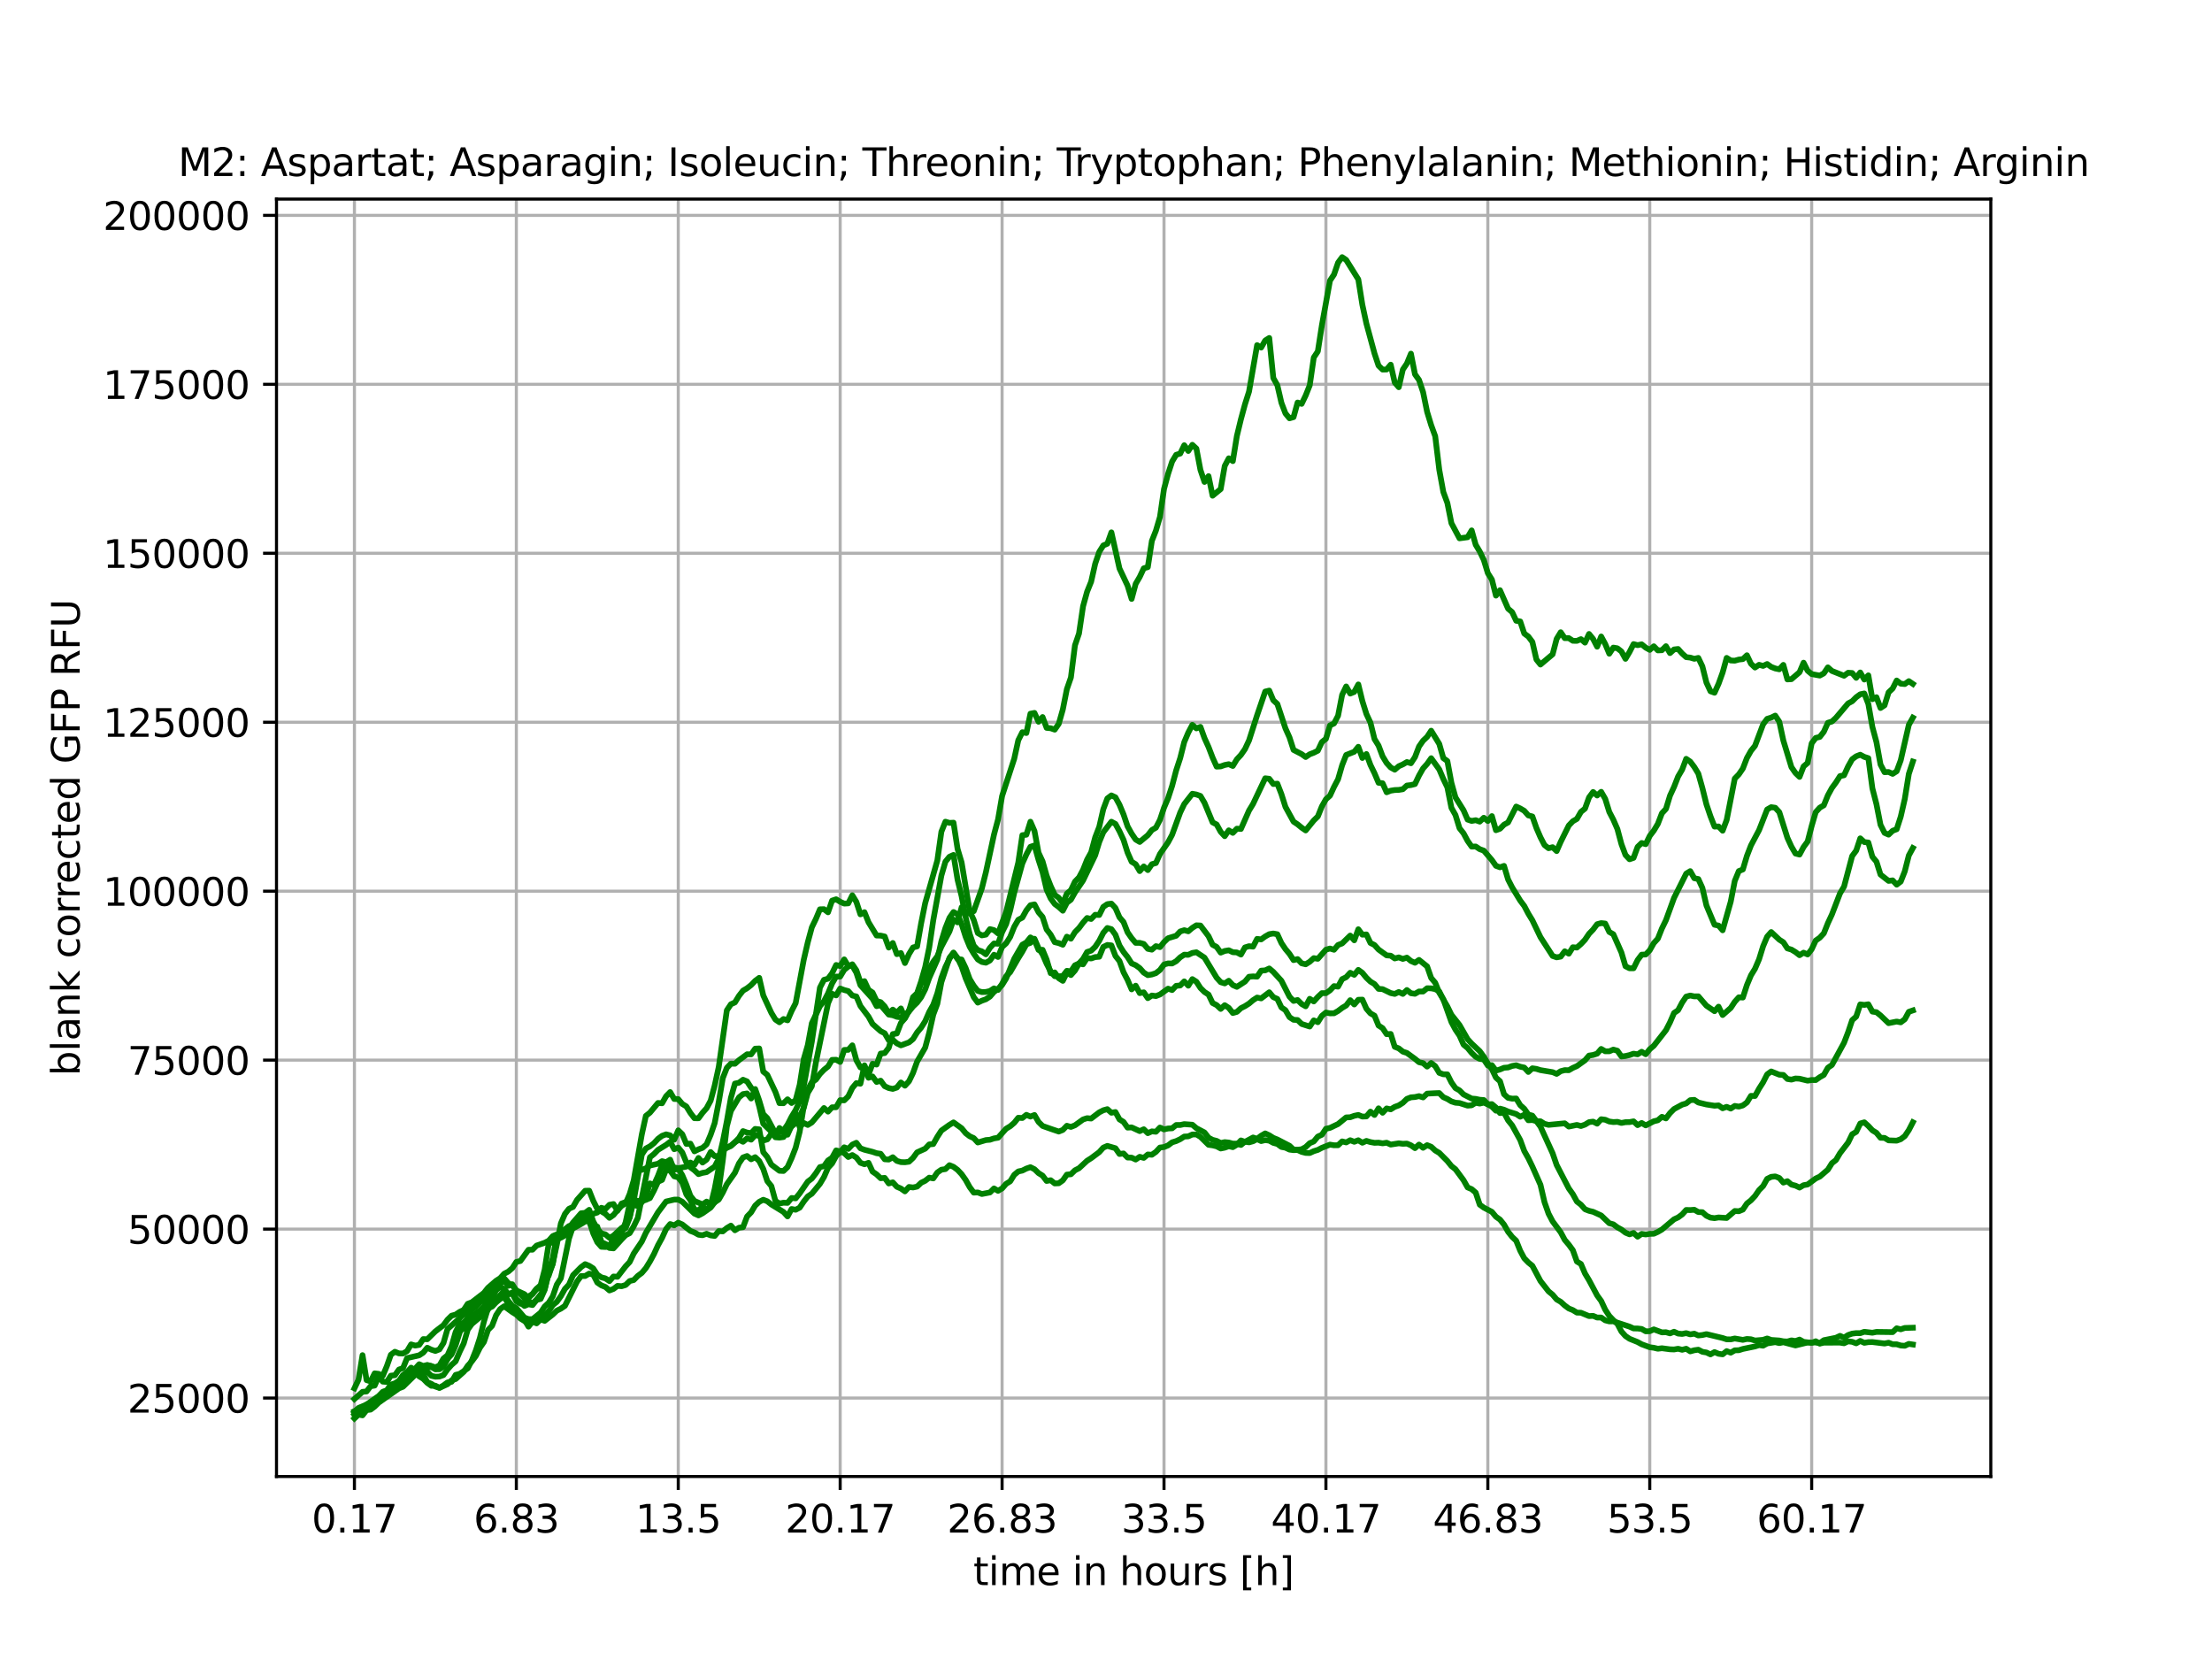 <?xml version="1.0" encoding="utf-8" standalone="no"?>
<!DOCTYPE svg PUBLIC "-//W3C//DTD SVG 1.1//EN"
  "http://www.w3.org/Graphics/SVG/1.1/DTD/svg11.dtd">
<svg xmlns:xlink="http://www.w3.org/1999/xlink" width="576pt" height="432pt" viewBox="0 0 576 432" xmlns="http://www.w3.org/2000/svg" version="1.1">
 <defs>
  <style type="text/css">*{stroke-linejoin: round; stroke-linecap: butt}</style>
 </defs>
 <g id="figure_1">
  <g id="patch_1">
   <path d="M 0 432 
L 576 432 
L 576 0 
L 0 0 
z
" style="fill: #ffffff"/>
  </g>
  <g id="axes_1">
   <g id="patch_2">
    <path d="M 72 384.48 
L 518.4 384.48 
L 518.4 51.84 
L 72 51.84 
z
" style="fill: #ffffff"/>
   </g>
   <g id="matplotlib.axis_1">
    <g id="xtick_1">
     <g id="line2d_1">
      <path d="M 92.291 384.48 
L 92.291 51.84 
" clip-path="url(#pbf7a920444)" style="fill: none; stroke: #b0b0b0; stroke-width: 0.8; stroke-linecap: square"/>
     </g>
     <g id="line2d_2">
      <defs>
       <path id="m90d1669075" d="M 0 0 
L 0 3.5 
" style="stroke: #000000; stroke-width: 0.8"/>
      </defs>
      <g>
       <use xlink:href="#m90d1669075" x="92.291" y="384.48" style="stroke: #000000; stroke-width: 0.8"/>
      </g>
     </g>
     <g id="text_1">
      <!-- 0.17 -->
      <g transform="translate(81.158 399.078) scale(0.1 -0.1)">
       <defs>
        <path id="DejaVuSans-30" d="M 2034 4250 
Q 1547 4250 1301 3770 
Q 1056 3291 1056 2328 
Q 1056 1369 1301 889 
Q 1547 409 2034 409 
Q 2525 409 2770 889 
Q 3016 1369 3016 2328 
Q 3016 3291 2770 3770 
Q 2525 4250 2034 4250 
z
M 2034 4750 
Q 2819 4750 3233 4129 
Q 3647 3509 3647 2328 
Q 3647 1150 3233 529 
Q 2819 -91 2034 -91 
Q 1250 -91 836 529 
Q 422 1150 422 2328 
Q 422 3509 836 4129 
Q 1250 4750 2034 4750 
z
" transform="scale(0.016)"/>
        <path id="DejaVuSans-2e" d="M 684 794 
L 1344 794 
L 1344 0 
L 684 0 
L 684 794 
z
" transform="scale(0.016)"/>
        <path id="DejaVuSans-31" d="M 794 531 
L 1825 531 
L 1825 4091 
L 703 3866 
L 703 4441 
L 1819 4666 
L 2450 4666 
L 2450 531 
L 3481 531 
L 3481 0 
L 794 0 
L 794 531 
z
" transform="scale(0.016)"/>
        <path id="DejaVuSans-37" d="M 525 4666 
L 3525 4666 
L 3525 4397 
L 1831 0 
L 1172 0 
L 2766 4134 
L 525 4134 
L 525 4666 
z
" transform="scale(0.016)"/>
       </defs>
       <use xlink:href="#DejaVuSans-30"/>
       <use xlink:href="#DejaVuSans-2e" x="63.623"/>
       <use xlink:href="#DejaVuSans-31" x="95.41"/>
       <use xlink:href="#DejaVuSans-37" x="159.033"/>
      </g>
     </g>
    </g>
    <g id="xtick_2">
     <g id="line2d_3">
      <path d="M 134.454 384.48 
L 134.454 51.84 
" clip-path="url(#pbf7a920444)" style="fill: none; stroke: #b0b0b0; stroke-width: 0.8; stroke-linecap: square"/>
     </g>
     <g id="line2d_4">
      <g>
       <use xlink:href="#m90d1669075" x="134.454" y="384.48" style="stroke: #000000; stroke-width: 0.8"/>
      </g>
     </g>
     <g id="text_2">
      <!-- 6.83 -->
      <g transform="translate(123.321 399.078) scale(0.1 -0.1)">
       <defs>
        <path id="DejaVuSans-36" d="M 2113 2584 
Q 1688 2584 1439 2293 
Q 1191 2003 1191 1497 
Q 1191 994 1439 701 
Q 1688 409 2113 409 
Q 2538 409 2786 701 
Q 3034 994 3034 1497 
Q 3034 2003 2786 2293 
Q 2538 2584 2113 2584 
z
M 3366 4563 
L 3366 3988 
Q 3128 4100 2886 4159 
Q 2644 4219 2406 4219 
Q 1781 4219 1451 3797 
Q 1122 3375 1075 2522 
Q 1259 2794 1537 2939 
Q 1816 3084 2150 3084 
Q 2853 3084 3261 2657 
Q 3669 2231 3669 1497 
Q 3669 778 3244 343 
Q 2819 -91 2113 -91 
Q 1303 -91 875 529 
Q 447 1150 447 2328 
Q 447 3434 972 4092 
Q 1497 4750 2381 4750 
Q 2619 4750 2861 4703 
Q 3103 4656 3366 4563 
z
" transform="scale(0.016)"/>
        <path id="DejaVuSans-38" d="M 2034 2216 
Q 1584 2216 1326 1975 
Q 1069 1734 1069 1313 
Q 1069 891 1326 650 
Q 1584 409 2034 409 
Q 2484 409 2743 651 
Q 3003 894 3003 1313 
Q 3003 1734 2745 1975 
Q 2488 2216 2034 2216 
z
M 1403 2484 
Q 997 2584 770 2862 
Q 544 3141 544 3541 
Q 544 4100 942 4425 
Q 1341 4750 2034 4750 
Q 2731 4750 3128 4425 
Q 3525 4100 3525 3541 
Q 3525 3141 3298 2862 
Q 3072 2584 2669 2484 
Q 3125 2378 3379 2068 
Q 3634 1759 3634 1313 
Q 3634 634 3220 271 
Q 2806 -91 2034 -91 
Q 1263 -91 848 271 
Q 434 634 434 1313 
Q 434 1759 690 2068 
Q 947 2378 1403 2484 
z
M 1172 3481 
Q 1172 3119 1398 2916 
Q 1625 2713 2034 2713 
Q 2441 2713 2670 2916 
Q 2900 3119 2900 3481 
Q 2900 3844 2670 4047 
Q 2441 4250 2034 4250 
Q 1625 4250 1398 4047 
Q 1172 3844 1172 3481 
z
" transform="scale(0.016)"/>
        <path id="DejaVuSans-33" d="M 2597 2516 
Q 3050 2419 3304 2112 
Q 3559 1806 3559 1356 
Q 3559 666 3084 287 
Q 2609 -91 1734 -91 
Q 1441 -91 1130 -33 
Q 819 25 488 141 
L 488 750 
Q 750 597 1062 519 
Q 1375 441 1716 441 
Q 2309 441 2620 675 
Q 2931 909 2931 1356 
Q 2931 1769 2642 2001 
Q 2353 2234 1838 2234 
L 1294 2234 
L 1294 2753 
L 1863 2753 
Q 2328 2753 2575 2939 
Q 2822 3125 2822 3475 
Q 2822 3834 2567 4026 
Q 2313 4219 1838 4219 
Q 1578 4219 1281 4162 
Q 984 4106 628 3988 
L 628 4550 
Q 988 4650 1302 4700 
Q 1616 4750 1894 4750 
Q 2613 4750 3031 4423 
Q 3450 4097 3450 3541 
Q 3450 3153 3228 2886 
Q 3006 2619 2597 2516 
z
" transform="scale(0.016)"/>
       </defs>
       <use xlink:href="#DejaVuSans-36"/>
       <use xlink:href="#DejaVuSans-2e" x="63.623"/>
       <use xlink:href="#DejaVuSans-38" x="95.41"/>
       <use xlink:href="#DejaVuSans-33" x="159.033"/>
      </g>
     </g>
    </g>
    <g id="xtick_3">
     <g id="line2d_5">
      <path d="M 176.617 384.48 
L 176.617 51.84 
" clip-path="url(#pbf7a920444)" style="fill: none; stroke: #b0b0b0; stroke-width: 0.8; stroke-linecap: square"/>
     </g>
     <g id="line2d_6">
      <g>
       <use xlink:href="#m90d1669075" x="176.617" y="384.48" style="stroke: #000000; stroke-width: 0.8"/>
      </g>
     </g>
     <g id="text_3">
      <!-- 13.5 -->
      <g transform="translate(165.484 399.078) scale(0.1 -0.1)">
       <defs>
        <path id="DejaVuSans-35" d="M 691 4666 
L 3169 4666 
L 3169 4134 
L 1269 4134 
L 1269 2991 
Q 1406 3038 1543 3061 
Q 1681 3084 1819 3084 
Q 2600 3084 3056 2656 
Q 3513 2228 3513 1497 
Q 3513 744 3044 326 
Q 2575 -91 1722 -91 
Q 1428 -91 1123 -41 
Q 819 9 494 109 
L 494 744 
Q 775 591 1075 516 
Q 1375 441 1709 441 
Q 2250 441 2565 725 
Q 2881 1009 2881 1497 
Q 2881 1984 2565 2268 
Q 2250 2553 1709 2553 
Q 1456 2553 1204 2497 
Q 953 2441 691 2322 
L 691 4666 
z
" transform="scale(0.016)"/>
       </defs>
       <use xlink:href="#DejaVuSans-31"/>
       <use xlink:href="#DejaVuSans-33" x="63.623"/>
       <use xlink:href="#DejaVuSans-2e" x="127.246"/>
       <use xlink:href="#DejaVuSans-35" x="159.033"/>
      </g>
     </g>
    </g>
    <g id="xtick_4">
     <g id="line2d_7">
      <path d="M 218.78 384.48 
L 218.78 51.84 
" clip-path="url(#pbf7a920444)" style="fill: none; stroke: #b0b0b0; stroke-width: 0.8; stroke-linecap: square"/>
     </g>
     <g id="line2d_8">
      <g>
       <use xlink:href="#m90d1669075" x="218.78" y="384.48" style="stroke: #000000; stroke-width: 0.8"/>
      </g>
     </g>
     <g id="text_4">
      <!-- 20.17 -->
      <g transform="translate(204.466 399.078) scale(0.1 -0.1)">
       <defs>
        <path id="DejaVuSans-32" d="M 1228 531 
L 3431 531 
L 3431 0 
L 469 0 
L 469 531 
Q 828 903 1448 1529 
Q 2069 2156 2228 2338 
Q 2531 2678 2651 2914 
Q 2772 3150 2772 3378 
Q 2772 3750 2511 3984 
Q 2250 4219 1831 4219 
Q 1534 4219 1204 4116 
Q 875 4013 500 3803 
L 500 4441 
Q 881 4594 1212 4672 
Q 1544 4750 1819 4750 
Q 2544 4750 2975 4387 
Q 3406 4025 3406 3419 
Q 3406 3131 3298 2873 
Q 3191 2616 2906 2266 
Q 2828 2175 2409 1742 
Q 1991 1309 1228 531 
z
" transform="scale(0.016)"/>
       </defs>
       <use xlink:href="#DejaVuSans-32"/>
       <use xlink:href="#DejaVuSans-30" x="63.623"/>
       <use xlink:href="#DejaVuSans-2e" x="127.246"/>
       <use xlink:href="#DejaVuSans-31" x="159.033"/>
       <use xlink:href="#DejaVuSans-37" x="222.656"/>
      </g>
     </g>
    </g>
    <g id="xtick_5">
     <g id="line2d_9">
      <path d="M 260.943 384.48 
L 260.943 51.84 
" clip-path="url(#pbf7a920444)" style="fill: none; stroke: #b0b0b0; stroke-width: 0.8; stroke-linecap: square"/>
     </g>
     <g id="line2d_10">
      <g>
       <use xlink:href="#m90d1669075" x="260.943" y="384.48" style="stroke: #000000; stroke-width: 0.8"/>
      </g>
     </g>
     <g id="text_5">
      <!-- 26.83 -->
      <g transform="translate(246.629 399.078) scale(0.1 -0.1)">
       <use xlink:href="#DejaVuSans-32"/>
       <use xlink:href="#DejaVuSans-36" x="63.623"/>
       <use xlink:href="#DejaVuSans-2e" x="127.246"/>
       <use xlink:href="#DejaVuSans-38" x="159.033"/>
       <use xlink:href="#DejaVuSans-33" x="222.656"/>
      </g>
     </g>
    </g>
    <g id="xtick_6">
     <g id="line2d_11">
      <path d="M 303.106 384.48 
L 303.106 51.84 
" clip-path="url(#pbf7a920444)" style="fill: none; stroke: #b0b0b0; stroke-width: 0.8; stroke-linecap: square"/>
     </g>
     <g id="line2d_12">
      <g>
       <use xlink:href="#m90d1669075" x="303.106" y="384.48" style="stroke: #000000; stroke-width: 0.8"/>
      </g>
     </g>
     <g id="text_6">
      <!-- 33.5 -->
      <g transform="translate(291.973 399.078) scale(0.1 -0.1)">
       <use xlink:href="#DejaVuSans-33"/>
       <use xlink:href="#DejaVuSans-33" x="63.623"/>
       <use xlink:href="#DejaVuSans-2e" x="127.246"/>
       <use xlink:href="#DejaVuSans-35" x="159.033"/>
      </g>
     </g>
    </g>
    <g id="xtick_7">
     <g id="line2d_13">
      <path d="M 345.268 384.48 
L 345.268 51.84 
" clip-path="url(#pbf7a920444)" style="fill: none; stroke: #b0b0b0; stroke-width: 0.8; stroke-linecap: square"/>
     </g>
     <g id="line2d_14">
      <g>
       <use xlink:href="#m90d1669075" x="345.268" y="384.48" style="stroke: #000000; stroke-width: 0.8"/>
      </g>
     </g>
     <g id="text_7">
      <!-- 40.17 -->
      <g transform="translate(330.954 399.078) scale(0.1 -0.1)">
       <defs>
        <path id="DejaVuSans-34" d="M 2419 4116 
L 825 1625 
L 2419 1625 
L 2419 4116 
z
M 2253 4666 
L 3047 4666 
L 3047 1625 
L 3713 1625 
L 3713 1100 
L 3047 1100 
L 3047 0 
L 2419 0 
L 2419 1100 
L 313 1100 
L 313 1709 
L 2253 4666 
z
" transform="scale(0.016)"/>
       </defs>
       <use xlink:href="#DejaVuSans-34"/>
       <use xlink:href="#DejaVuSans-30" x="63.623"/>
       <use xlink:href="#DejaVuSans-2e" x="127.246"/>
       <use xlink:href="#DejaVuSans-31" x="159.033"/>
       <use xlink:href="#DejaVuSans-37" x="222.656"/>
      </g>
     </g>
    </g>
    <g id="xtick_8">
     <g id="line2d_15">
      <path d="M 387.431 384.48 
L 387.431 51.84 
" clip-path="url(#pbf7a920444)" style="fill: none; stroke: #b0b0b0; stroke-width: 0.8; stroke-linecap: square"/>
     </g>
     <g id="line2d_16">
      <g>
       <use xlink:href="#m90d1669075" x="387.431" y="384.48" style="stroke: #000000; stroke-width: 0.8"/>
      </g>
     </g>
     <g id="text_8">
      <!-- 46.83 -->
      <g transform="translate(373.117 399.078) scale(0.1 -0.1)">
       <use xlink:href="#DejaVuSans-34"/>
       <use xlink:href="#DejaVuSans-36" x="63.623"/>
       <use xlink:href="#DejaVuSans-2e" x="127.246"/>
       <use xlink:href="#DejaVuSans-38" x="159.033"/>
       <use xlink:href="#DejaVuSans-33" x="222.656"/>
      </g>
     </g>
    </g>
    <g id="xtick_9">
     <g id="line2d_17">
      <path d="M 429.594 384.48 
L 429.594 51.84 
" clip-path="url(#pbf7a920444)" style="fill: none; stroke: #b0b0b0; stroke-width: 0.8; stroke-linecap: square"/>
     </g>
     <g id="line2d_18">
      <g>
       <use xlink:href="#m90d1669075" x="429.594" y="384.48" style="stroke: #000000; stroke-width: 0.8"/>
      </g>
     </g>
     <g id="text_9">
      <!-- 53.5 -->
      <g transform="translate(418.462 399.078) scale(0.1 -0.1)">
       <use xlink:href="#DejaVuSans-35"/>
       <use xlink:href="#DejaVuSans-33" x="63.623"/>
       <use xlink:href="#DejaVuSans-2e" x="127.246"/>
       <use xlink:href="#DejaVuSans-35" x="159.033"/>
      </g>
     </g>
    </g>
    <g id="xtick_10">
     <g id="line2d_19">
      <path d="M 471.757 384.48 
L 471.757 51.84 
" clip-path="url(#pbf7a920444)" style="fill: none; stroke: #b0b0b0; stroke-width: 0.8; stroke-linecap: square"/>
     </g>
     <g id="line2d_20">
      <g>
       <use xlink:href="#m90d1669075" x="471.757" y="384.48" style="stroke: #000000; stroke-width: 0.8"/>
      </g>
     </g>
     <g id="text_10">
      <!-- 60.17 -->
      <g transform="translate(457.443 399.078) scale(0.1 -0.1)">
       <use xlink:href="#DejaVuSans-36"/>
       <use xlink:href="#DejaVuSans-30" x="63.623"/>
       <use xlink:href="#DejaVuSans-2e" x="127.246"/>
       <use xlink:href="#DejaVuSans-31" x="159.033"/>
       <use xlink:href="#DejaVuSans-37" x="222.656"/>
      </g>
     </g>
    </g>
    <g id="text_11">
     <!-- time in hours [h] -->
     <g transform="translate(253.452 412.757) scale(0.1 -0.1)">
      <defs>
       <path id="DejaVuSans-74" d="M 1172 4494 
L 1172 3500 
L 2356 3500 
L 2356 3053 
L 1172 3053 
L 1172 1153 
Q 1172 725 1289 603 
Q 1406 481 1766 481 
L 2356 481 
L 2356 0 
L 1766 0 
Q 1100 0 847 248 
Q 594 497 594 1153 
L 594 3053 
L 172 3053 
L 172 3500 
L 594 3500 
L 594 4494 
L 1172 4494 
z
" transform="scale(0.016)"/>
       <path id="DejaVuSans-69" d="M 603 3500 
L 1178 3500 
L 1178 0 
L 603 0 
L 603 3500 
z
M 603 4863 
L 1178 4863 
L 1178 4134 
L 603 4134 
L 603 4863 
z
" transform="scale(0.016)"/>
       <path id="DejaVuSans-6d" d="M 3328 2828 
Q 3544 3216 3844 3400 
Q 4144 3584 4550 3584 
Q 5097 3584 5394 3201 
Q 5691 2819 5691 2113 
L 5691 0 
L 5113 0 
L 5113 2094 
Q 5113 2597 4934 2840 
Q 4756 3084 4391 3084 
Q 3944 3084 3684 2787 
Q 3425 2491 3425 1978 
L 3425 0 
L 2847 0 
L 2847 2094 
Q 2847 2600 2669 2842 
Q 2491 3084 2119 3084 
Q 1678 3084 1418 2786 
Q 1159 2488 1159 1978 
L 1159 0 
L 581 0 
L 581 3500 
L 1159 3500 
L 1159 2956 
Q 1356 3278 1631 3431 
Q 1906 3584 2284 3584 
Q 2666 3584 2933 3390 
Q 3200 3197 3328 2828 
z
" transform="scale(0.016)"/>
       <path id="DejaVuSans-65" d="M 3597 1894 
L 3597 1613 
L 953 1613 
Q 991 1019 1311 708 
Q 1631 397 2203 397 
Q 2534 397 2845 478 
Q 3156 559 3463 722 
L 3463 178 
Q 3153 47 2828 -22 
Q 2503 -91 2169 -91 
Q 1331 -91 842 396 
Q 353 884 353 1716 
Q 353 2575 817 3079 
Q 1281 3584 2069 3584 
Q 2775 3584 3186 3129 
Q 3597 2675 3597 1894 
z
M 3022 2063 
Q 3016 2534 2758 2815 
Q 2500 3097 2075 3097 
Q 1594 3097 1305 2825 
Q 1016 2553 972 2059 
L 3022 2063 
z
" transform="scale(0.016)"/>
       <path id="DejaVuSans-20" transform="scale(0.016)"/>
       <path id="DejaVuSans-6e" d="M 3513 2113 
L 3513 0 
L 2938 0 
L 2938 2094 
Q 2938 2591 2744 2837 
Q 2550 3084 2163 3084 
Q 1697 3084 1428 2787 
Q 1159 2491 1159 1978 
L 1159 0 
L 581 0 
L 581 3500 
L 1159 3500 
L 1159 2956 
Q 1366 3272 1645 3428 
Q 1925 3584 2291 3584 
Q 2894 3584 3203 3211 
Q 3513 2838 3513 2113 
z
" transform="scale(0.016)"/>
       <path id="DejaVuSans-68" d="M 3513 2113 
L 3513 0 
L 2938 0 
L 2938 2094 
Q 2938 2591 2744 2837 
Q 2550 3084 2163 3084 
Q 1697 3084 1428 2787 
Q 1159 2491 1159 1978 
L 1159 0 
L 581 0 
L 581 4863 
L 1159 4863 
L 1159 2956 
Q 1366 3272 1645 3428 
Q 1925 3584 2291 3584 
Q 2894 3584 3203 3211 
Q 3513 2838 3513 2113 
z
" transform="scale(0.016)"/>
       <path id="DejaVuSans-6f" d="M 1959 3097 
Q 1497 3097 1228 2736 
Q 959 2375 959 1747 
Q 959 1119 1226 758 
Q 1494 397 1959 397 
Q 2419 397 2687 759 
Q 2956 1122 2956 1747 
Q 2956 2369 2687 2733 
Q 2419 3097 1959 3097 
z
M 1959 3584 
Q 2709 3584 3137 3096 
Q 3566 2609 3566 1747 
Q 3566 888 3137 398 
Q 2709 -91 1959 -91 
Q 1206 -91 779 398 
Q 353 888 353 1747 
Q 353 2609 779 3096 
Q 1206 3584 1959 3584 
z
" transform="scale(0.016)"/>
       <path id="DejaVuSans-75" d="M 544 1381 
L 544 3500 
L 1119 3500 
L 1119 1403 
Q 1119 906 1312 657 
Q 1506 409 1894 409 
Q 2359 409 2629 706 
Q 2900 1003 2900 1516 
L 2900 3500 
L 3475 3500 
L 3475 0 
L 2900 0 
L 2900 538 
Q 2691 219 2414 64 
Q 2138 -91 1772 -91 
Q 1169 -91 856 284 
Q 544 659 544 1381 
z
M 1991 3584 
L 1991 3584 
z
" transform="scale(0.016)"/>
       <path id="DejaVuSans-72" d="M 2631 2963 
Q 2534 3019 2420 3045 
Q 2306 3072 2169 3072 
Q 1681 3072 1420 2755 
Q 1159 2438 1159 1844 
L 1159 0 
L 581 0 
L 581 3500 
L 1159 3500 
L 1159 2956 
Q 1341 3275 1631 3429 
Q 1922 3584 2338 3584 
Q 2397 3584 2469 3576 
Q 2541 3569 2628 3553 
L 2631 2963 
z
" transform="scale(0.016)"/>
       <path id="DejaVuSans-73" d="M 2834 3397 
L 2834 2853 
Q 2591 2978 2328 3040 
Q 2066 3103 1784 3103 
Q 1356 3103 1142 2972 
Q 928 2841 928 2578 
Q 928 2378 1081 2264 
Q 1234 2150 1697 2047 
L 1894 2003 
Q 2506 1872 2764 1633 
Q 3022 1394 3022 966 
Q 3022 478 2636 193 
Q 2250 -91 1575 -91 
Q 1294 -91 989 -36 
Q 684 19 347 128 
L 347 722 
Q 666 556 975 473 
Q 1284 391 1588 391 
Q 1994 391 2212 530 
Q 2431 669 2431 922 
Q 2431 1156 2273 1281 
Q 2116 1406 1581 1522 
L 1381 1569 
Q 847 1681 609 1914 
Q 372 2147 372 2553 
Q 372 3047 722 3315 
Q 1072 3584 1716 3584 
Q 2034 3584 2315 3537 
Q 2597 3491 2834 3397 
z
" transform="scale(0.016)"/>
       <path id="DejaVuSans-5b" d="M 550 4863 
L 1875 4863 
L 1875 4416 
L 1125 4416 
L 1125 -397 
L 1875 -397 
L 1875 -844 
L 550 -844 
L 550 4863 
z
" transform="scale(0.016)"/>
       <path id="DejaVuSans-5d" d="M 1947 4863 
L 1947 -844 
L 622 -844 
L 622 -397 
L 1369 -397 
L 1369 4416 
L 622 4416 
L 622 4863 
L 1947 4863 
z
" transform="scale(0.016)"/>
      </defs>
      <use xlink:href="#DejaVuSans-74"/>
      <use xlink:href="#DejaVuSans-69" x="39.209"/>
      <use xlink:href="#DejaVuSans-6d" x="66.992"/>
      <use xlink:href="#DejaVuSans-65" x="164.404"/>
      <use xlink:href="#DejaVuSans-20" x="225.928"/>
      <use xlink:href="#DejaVuSans-69" x="257.715"/>
      <use xlink:href="#DejaVuSans-6e" x="285.498"/>
      <use xlink:href="#DejaVuSans-20" x="348.877"/>
      <use xlink:href="#DejaVuSans-68" x="380.664"/>
      <use xlink:href="#DejaVuSans-6f" x="444.043"/>
      <use xlink:href="#DejaVuSans-75" x="505.225"/>
      <use xlink:href="#DejaVuSans-72" x="568.604"/>
      <use xlink:href="#DejaVuSans-73" x="609.717"/>
      <use xlink:href="#DejaVuSans-20" x="661.816"/>
      <use xlink:href="#DejaVuSans-5b" x="693.604"/>
      <use xlink:href="#DejaVuSans-68" x="732.617"/>
      <use xlink:href="#DejaVuSans-5d" x="795.996"/>
     </g>
    </g>
   </g>
   <g id="matplotlib.axis_2">
    <g id="ytick_1">
     <g id="line2d_21">
      <path d="M 72 364.048 
L 518.4 364.048 
" clip-path="url(#pbf7a920444)" style="fill: none; stroke: #b0b0b0; stroke-width: 0.8; stroke-linecap: square"/>
     </g>
     <g id="line2d_22">
      <defs>
       <path id="me66da33af8" d="M 0 0 
L -3.5 0 
" style="stroke: #000000; stroke-width: 0.8"/>
      </defs>
      <g>
       <use xlink:href="#me66da33af8" x="72" y="364.048" style="stroke: #000000; stroke-width: 0.8"/>
      </g>
     </g>
     <g id="text_12">
      <!-- 25000 -->
      <g transform="translate(33.188 367.847) scale(0.1 -0.1)">
       <use xlink:href="#DejaVuSans-32"/>
       <use xlink:href="#DejaVuSans-35" x="63.623"/>
       <use xlink:href="#DejaVuSans-30" x="127.246"/>
       <use xlink:href="#DejaVuSans-30" x="190.869"/>
       <use xlink:href="#DejaVuSans-30" x="254.492"/>
      </g>
     </g>
    </g>
    <g id="ytick_2">
     <g id="line2d_23">
      <path d="M 72 320.052 
L 518.4 320.052 
" clip-path="url(#pbf7a920444)" style="fill: none; stroke: #b0b0b0; stroke-width: 0.8; stroke-linecap: square"/>
     </g>
     <g id="line2d_24">
      <g>
       <use xlink:href="#me66da33af8" x="72" y="320.052" style="stroke: #000000; stroke-width: 0.8"/>
      </g>
     </g>
     <g id="text_13">
      <!-- 50000 -->
      <g transform="translate(33.188 323.851) scale(0.1 -0.1)">
       <use xlink:href="#DejaVuSans-35"/>
       <use xlink:href="#DejaVuSans-30" x="63.623"/>
       <use xlink:href="#DejaVuSans-30" x="127.246"/>
       <use xlink:href="#DejaVuSans-30" x="190.869"/>
       <use xlink:href="#DejaVuSans-30" x="254.492"/>
      </g>
     </g>
    </g>
    <g id="ytick_3">
     <g id="line2d_25">
      <path d="M 72 276.056 
L 518.4 276.056 
" clip-path="url(#pbf7a920444)" style="fill: none; stroke: #b0b0b0; stroke-width: 0.8; stroke-linecap: square"/>
     </g>
     <g id="line2d_26">
      <g>
       <use xlink:href="#me66da33af8" x="72" y="276.056" style="stroke: #000000; stroke-width: 0.8"/>
      </g>
     </g>
     <g id="text_14">
      <!-- 75000 -->
      <g transform="translate(33.188 279.856) scale(0.1 -0.1)">
       <use xlink:href="#DejaVuSans-37"/>
       <use xlink:href="#DejaVuSans-35" x="63.623"/>
       <use xlink:href="#DejaVuSans-30" x="127.246"/>
       <use xlink:href="#DejaVuSans-30" x="190.869"/>
       <use xlink:href="#DejaVuSans-30" x="254.492"/>
      </g>
     </g>
    </g>
    <g id="ytick_4">
     <g id="line2d_27">
      <path d="M 72 232.061 
L 518.4 232.061 
" clip-path="url(#pbf7a920444)" style="fill: none; stroke: #b0b0b0; stroke-width: 0.8; stroke-linecap: square"/>
     </g>
     <g id="line2d_28">
      <g>
       <use xlink:href="#me66da33af8" x="72" y="232.061" style="stroke: #000000; stroke-width: 0.8"/>
      </g>
     </g>
     <g id="text_15">
      <!-- 100000 -->
      <g transform="translate(26.825 235.86) scale(0.1 -0.1)">
       <use xlink:href="#DejaVuSans-31"/>
       <use xlink:href="#DejaVuSans-30" x="63.623"/>
       <use xlink:href="#DejaVuSans-30" x="127.246"/>
       <use xlink:href="#DejaVuSans-30" x="190.869"/>
       <use xlink:href="#DejaVuSans-30" x="254.492"/>
       <use xlink:href="#DejaVuSans-30" x="318.115"/>
      </g>
     </g>
    </g>
    <g id="ytick_5">
     <g id="line2d_29">
      <path d="M 72 188.065 
L 518.4 188.065 
" clip-path="url(#pbf7a920444)" style="fill: none; stroke: #b0b0b0; stroke-width: 0.8; stroke-linecap: square"/>
     </g>
     <g id="line2d_30">
      <g>
       <use xlink:href="#me66da33af8" x="72" y="188.065" style="stroke: #000000; stroke-width: 0.8"/>
      </g>
     </g>
     <g id="text_16">
      <!-- 125000 -->
      <g transform="translate(26.825 191.864) scale(0.1 -0.1)">
       <use xlink:href="#DejaVuSans-31"/>
       <use xlink:href="#DejaVuSans-32" x="63.623"/>
       <use xlink:href="#DejaVuSans-35" x="127.246"/>
       <use xlink:href="#DejaVuSans-30" x="190.869"/>
       <use xlink:href="#DejaVuSans-30" x="254.492"/>
       <use xlink:href="#DejaVuSans-30" x="318.115"/>
      </g>
     </g>
    </g>
    <g id="ytick_6">
     <g id="line2d_31">
      <path d="M 72 144.069 
L 518.4 144.069 
" clip-path="url(#pbf7a920444)" style="fill: none; stroke: #b0b0b0; stroke-width: 0.8; stroke-linecap: square"/>
     </g>
     <g id="line2d_32">
      <g>
       <use xlink:href="#me66da33af8" x="72" y="144.069" style="stroke: #000000; stroke-width: 0.8"/>
      </g>
     </g>
     <g id="text_17">
      <!-- 150000 -->
      <g transform="translate(26.825 147.869) scale(0.1 -0.1)">
       <use xlink:href="#DejaVuSans-31"/>
       <use xlink:href="#DejaVuSans-35" x="63.623"/>
       <use xlink:href="#DejaVuSans-30" x="127.246"/>
       <use xlink:href="#DejaVuSans-30" x="190.869"/>
       <use xlink:href="#DejaVuSans-30" x="254.492"/>
       <use xlink:href="#DejaVuSans-30" x="318.115"/>
      </g>
     </g>
    </g>
    <g id="ytick_7">
     <g id="line2d_33">
      <path d="M 72 100.074 
L 518.4 100.074 
" clip-path="url(#pbf7a920444)" style="fill: none; stroke: #b0b0b0; stroke-width: 0.8; stroke-linecap: square"/>
     </g>
     <g id="line2d_34">
      <g>
       <use xlink:href="#me66da33af8" x="72" y="100.074" style="stroke: #000000; stroke-width: 0.8"/>
      </g>
     </g>
     <g id="text_18">
      <!-- 175000 -->
      <g transform="translate(26.825 103.873) scale(0.1 -0.1)">
       <use xlink:href="#DejaVuSans-31"/>
       <use xlink:href="#DejaVuSans-37" x="63.623"/>
       <use xlink:href="#DejaVuSans-35" x="127.246"/>
       <use xlink:href="#DejaVuSans-30" x="190.869"/>
       <use xlink:href="#DejaVuSans-30" x="254.492"/>
       <use xlink:href="#DejaVuSans-30" x="318.115"/>
      </g>
     </g>
    </g>
    <g id="ytick_8">
     <g id="line2d_35">
      <path d="M 72 56.078 
L 518.4 56.078 
" clip-path="url(#pbf7a920444)" style="fill: none; stroke: #b0b0b0; stroke-width: 0.8; stroke-linecap: square"/>
     </g>
     <g id="line2d_36">
      <g>
       <use xlink:href="#me66da33af8" x="72" y="56.078" style="stroke: #000000; stroke-width: 0.8"/>
      </g>
     </g>
     <g id="text_19">
      <!-- 200000 -->
      <g transform="translate(26.825 59.877) scale(0.1 -0.1)">
       <use xlink:href="#DejaVuSans-32"/>
       <use xlink:href="#DejaVuSans-30" x="63.623"/>
       <use xlink:href="#DejaVuSans-30" x="127.246"/>
       <use xlink:href="#DejaVuSans-30" x="190.869"/>
       <use xlink:href="#DejaVuSans-30" x="254.492"/>
       <use xlink:href="#DejaVuSans-30" x="318.115"/>
      </g>
     </g>
    </g>
    <g id="text_20">
     <!-- blank corrected GFP RFU -->
     <g transform="translate(20.745 280.149) rotate(-90) scale(0.1 -0.1)">
      <defs>
       <path id="DejaVuSans-62" d="M 3116 1747 
Q 3116 2381 2855 2742 
Q 2594 3103 2138 3103 
Q 1681 3103 1420 2742 
Q 1159 2381 1159 1747 
Q 1159 1113 1420 752 
Q 1681 391 2138 391 
Q 2594 391 2855 752 
Q 3116 1113 3116 1747 
z
M 1159 2969 
Q 1341 3281 1617 3432 
Q 1894 3584 2278 3584 
Q 2916 3584 3314 3078 
Q 3713 2572 3713 1747 
Q 3713 922 3314 415 
Q 2916 -91 2278 -91 
Q 1894 -91 1617 61 
Q 1341 213 1159 525 
L 1159 0 
L 581 0 
L 581 4863 
L 1159 4863 
L 1159 2969 
z
" transform="scale(0.016)"/>
       <path id="DejaVuSans-6c" d="M 603 4863 
L 1178 4863 
L 1178 0 
L 603 0 
L 603 4863 
z
" transform="scale(0.016)"/>
       <path id="DejaVuSans-61" d="M 2194 1759 
Q 1497 1759 1228 1600 
Q 959 1441 959 1056 
Q 959 750 1161 570 
Q 1363 391 1709 391 
Q 2188 391 2477 730 
Q 2766 1069 2766 1631 
L 2766 1759 
L 2194 1759 
z
M 3341 1997 
L 3341 0 
L 2766 0 
L 2766 531 
Q 2569 213 2275 61 
Q 1981 -91 1556 -91 
Q 1019 -91 701 211 
Q 384 513 384 1019 
Q 384 1609 779 1909 
Q 1175 2209 1959 2209 
L 2766 2209 
L 2766 2266 
Q 2766 2663 2505 2880 
Q 2244 3097 1772 3097 
Q 1472 3097 1187 3025 
Q 903 2953 641 2809 
L 641 3341 
Q 956 3463 1253 3523 
Q 1550 3584 1831 3584 
Q 2591 3584 2966 3190 
Q 3341 2797 3341 1997 
z
" transform="scale(0.016)"/>
       <path id="DejaVuSans-6b" d="M 581 4863 
L 1159 4863 
L 1159 1991 
L 2875 3500 
L 3609 3500 
L 1753 1863 
L 3688 0 
L 2938 0 
L 1159 1709 
L 1159 0 
L 581 0 
L 581 4863 
z
" transform="scale(0.016)"/>
       <path id="DejaVuSans-63" d="M 3122 3366 
L 3122 2828 
Q 2878 2963 2633 3030 
Q 2388 3097 2138 3097 
Q 1578 3097 1268 2742 
Q 959 2388 959 1747 
Q 959 1106 1268 751 
Q 1578 397 2138 397 
Q 2388 397 2633 464 
Q 2878 531 3122 666 
L 3122 134 
Q 2881 22 2623 -34 
Q 2366 -91 2075 -91 
Q 1284 -91 818 406 
Q 353 903 353 1747 
Q 353 2603 823 3093 
Q 1294 3584 2113 3584 
Q 2378 3584 2631 3529 
Q 2884 3475 3122 3366 
z
" transform="scale(0.016)"/>
       <path id="DejaVuSans-64" d="M 2906 2969 
L 2906 4863 
L 3481 4863 
L 3481 0 
L 2906 0 
L 2906 525 
Q 2725 213 2448 61 
Q 2172 -91 1784 -91 
Q 1150 -91 751 415 
Q 353 922 353 1747 
Q 353 2572 751 3078 
Q 1150 3584 1784 3584 
Q 2172 3584 2448 3432 
Q 2725 3281 2906 2969 
z
M 947 1747 
Q 947 1113 1208 752 
Q 1469 391 1925 391 
Q 2381 391 2643 752 
Q 2906 1113 2906 1747 
Q 2906 2381 2643 2742 
Q 2381 3103 1925 3103 
Q 1469 3103 1208 2742 
Q 947 2381 947 1747 
z
" transform="scale(0.016)"/>
       <path id="DejaVuSans-47" d="M 3809 666 
L 3809 1919 
L 2778 1919 
L 2778 2438 
L 4434 2438 
L 4434 434 
Q 4069 175 3628 42 
Q 3188 -91 2688 -91 
Q 1594 -91 976 548 
Q 359 1188 359 2328 
Q 359 3472 976 4111 
Q 1594 4750 2688 4750 
Q 3144 4750 3555 4637 
Q 3966 4525 4313 4306 
L 4313 3634 
Q 3963 3931 3569 4081 
Q 3175 4231 2741 4231 
Q 1884 4231 1454 3753 
Q 1025 3275 1025 2328 
Q 1025 1384 1454 906 
Q 1884 428 2741 428 
Q 3075 428 3337 486 
Q 3600 544 3809 666 
z
" transform="scale(0.016)"/>
       <path id="DejaVuSans-46" d="M 628 4666 
L 3309 4666 
L 3309 4134 
L 1259 4134 
L 1259 2759 
L 3109 2759 
L 3109 2228 
L 1259 2228 
L 1259 0 
L 628 0 
L 628 4666 
z
" transform="scale(0.016)"/>
       <path id="DejaVuSans-50" d="M 1259 4147 
L 1259 2394 
L 2053 2394 
Q 2494 2394 2734 2622 
Q 2975 2850 2975 3272 
Q 2975 3691 2734 3919 
Q 2494 4147 2053 4147 
L 1259 4147 
z
M 628 4666 
L 2053 4666 
Q 2838 4666 3239 4311 
Q 3641 3956 3641 3272 
Q 3641 2581 3239 2228 
Q 2838 1875 2053 1875 
L 1259 1875 
L 1259 0 
L 628 0 
L 628 4666 
z
" transform="scale(0.016)"/>
       <path id="DejaVuSans-52" d="M 2841 2188 
Q 3044 2119 3236 1894 
Q 3428 1669 3622 1275 
L 4263 0 
L 3584 0 
L 2988 1197 
Q 2756 1666 2539 1819 
Q 2322 1972 1947 1972 
L 1259 1972 
L 1259 0 
L 628 0 
L 628 4666 
L 2053 4666 
Q 2853 4666 3247 4331 
Q 3641 3997 3641 3322 
Q 3641 2881 3436 2590 
Q 3231 2300 2841 2188 
z
M 1259 4147 
L 1259 2491 
L 2053 2491 
Q 2509 2491 2742 2702 
Q 2975 2913 2975 3322 
Q 2975 3731 2742 3939 
Q 2509 4147 2053 4147 
L 1259 4147 
z
" transform="scale(0.016)"/>
       <path id="DejaVuSans-55" d="M 556 4666 
L 1191 4666 
L 1191 1831 
Q 1191 1081 1462 751 
Q 1734 422 2344 422 
Q 2950 422 3222 751 
Q 3494 1081 3494 1831 
L 3494 4666 
L 4128 4666 
L 4128 1753 
Q 4128 841 3676 375 
Q 3225 -91 2344 -91 
Q 1459 -91 1007 375 
Q 556 841 556 1753 
L 556 4666 
z
" transform="scale(0.016)"/>
      </defs>
      <use xlink:href="#DejaVuSans-62"/>
      <use xlink:href="#DejaVuSans-6c" x="63.477"/>
      <use xlink:href="#DejaVuSans-61" x="91.26"/>
      <use xlink:href="#DejaVuSans-6e" x="152.539"/>
      <use xlink:href="#DejaVuSans-6b" x="215.918"/>
      <use xlink:href="#DejaVuSans-20" x="273.828"/>
      <use xlink:href="#DejaVuSans-63" x="305.615"/>
      <use xlink:href="#DejaVuSans-6f" x="360.596"/>
      <use xlink:href="#DejaVuSans-72" x="421.777"/>
      <use xlink:href="#DejaVuSans-72" x="461.141"/>
      <use xlink:href="#DejaVuSans-65" x="500.004"/>
      <use xlink:href="#DejaVuSans-63" x="561.527"/>
      <use xlink:href="#DejaVuSans-74" x="616.508"/>
      <use xlink:href="#DejaVuSans-65" x="655.717"/>
      <use xlink:href="#DejaVuSans-64" x="717.24"/>
      <use xlink:href="#DejaVuSans-20" x="780.717"/>
      <use xlink:href="#DejaVuSans-47" x="812.504"/>
      <use xlink:href="#DejaVuSans-46" x="889.994"/>
      <use xlink:href="#DejaVuSans-50" x="947.514"/>
      <use xlink:href="#DejaVuSans-20" x="1007.816"/>
      <use xlink:href="#DejaVuSans-52" x="1039.604"/>
      <use xlink:href="#DejaVuSans-46" x="1109.086"/>
      <use xlink:href="#DejaVuSans-55" x="1166.605"/>
     </g>
    </g>
   </g>
   <g id="line2d_37">
    <path d="M 92.291 367.602 
L 93.345 366.636 
L 95.453 365.74 
L 98.615 363.516 
L 99.669 362.414 
L 100.723 362.041 
L 101.778 360.547 
L 102.832 360.218 
L 103.886 359.54 
L 104.94 358.095 
L 105.994 357.266 
L 107.048 356.137 
L 108.102 356.832 
L 109.156 356.746 
L 110.21 357.875 
L 111.264 359.913 
L 112.318 360.336 
L 113.372 361.057 
L 114.426 361.393 
L 116.535 360.448 
L 117.589 359.45 
L 118.643 359.102 
L 120.751 357.233 
L 121.805 355.632 
L 122.859 354.505 
L 123.913 353.083 
L 124.967 350.957 
L 126.021 349.444 
L 127.075 346.327 
L 128.129 345.249 
L 129.183 342.486 
L 130.238 340.877 
L 131.292 340.136 
L 133.4 341.673 
L 134.454 342.32 
L 135.508 343.344 
L 137.616 344.624 
L 138.67 344.119 
L 139.724 343.334 
L 140.778 343.665 
L 141.832 342.436 
L 142.886 341.424 
L 143.94 339.851 
L 144.995 338.987 
L 146.049 337.518 
L 147.103 335.629 
L 148.157 334.507 
L 149.211 332.066 
L 151.319 329.952 
L 152.373 329.181 
L 153.427 329.613 
L 154.481 330.29 
L 155.535 331.914 
L 156.589 332.615 
L 157.643 332.888 
L 158.698 333.592 
L 159.752 332.4 
L 160.806 332.47 
L 162.914 329.746 
L 163.968 328.622 
L 165.022 326.418 
L 167.13 323.282 
L 168.184 321.023 
L 171.346 315.678 
L 173.455 312.868 
L 175.563 312.38 
L 176.617 312.377 
L 177.671 312.926 
L 180.833 316.023 
L 181.887 316.489 
L 182.941 315.942 
L 185.049 314.453 
L 186.103 313.07 
L 187.157 312.38 
L 188.212 310.545 
L 189.266 308.357 
L 191.374 305.38 
L 192.428 302.934 
L 193.482 301.397 
L 194.536 301.015 
L 195.59 301.874 
L 196.644 301.329 
L 197.698 302.326 
L 198.752 304.401 
L 199.806 307.562 
L 200.86 308.848 
L 201.915 312.711 
L 202.969 313.394 
L 204.023 313.181 
L 205.077 313.225 
L 206.131 311.954 
L 207.185 312.048 
L 208.239 310.747 
L 210.347 307.683 
L 211.401 306.893 
L 212.455 305.515 
L 213.509 303.908 
L 214.563 303.678 
L 215.617 302.182 
L 216.672 301.471 
L 217.726 299.565 
L 218.78 299.84 
L 219.834 300.267 
L 220.888 301.276 
L 221.942 300.764 
L 222.996 301.42 
L 224.05 302.787 
L 225.104 303.169 
L 226.158 302.795 
L 227.212 305.084 
L 228.266 305.809 
L 229.32 306.812 
L 230.374 306.715 
L 231.429 308.169 
L 232.483 307.88 
L 233.537 309.028 
L 234.591 309.487 
L 235.645 310.23 
L 236.699 309.084 
L 237.753 309.216 
L 238.807 308.987 
L 239.861 307.991 
L 240.915 307.477 
L 241.969 306.656 
L 243.023 306.853 
L 244.077 305.32 
L 245.132 304.584 
L 246.186 304.428 
L 247.24 303.407 
L 248.294 303.842 
L 249.348 304.63 
L 250.402 305.753 
L 251.456 307.245 
L 252.51 309.125 
L 253.564 310.557 
L 254.618 310.51 
L 255.672 310.914 
L 257.78 310.511 
L 258.834 309.466 
L 259.889 310.093 
L 260.943 309.468 
L 261.997 308.266 
L 263.051 307.615 
L 264.105 305.925 
L 265.159 305.042 
L 266.213 304.818 
L 267.267 304.289 
L 268.321 303.931 
L 269.375 304.458 
L 270.429 305.473 
L 271.483 306.131 
L 272.537 307.518 
L 273.591 307.324 
L 274.646 308.166 
L 275.7 308.118 
L 276.754 307.37 
L 277.808 305.867 
L 278.862 305.774 
L 279.916 304.748 
L 280.97 304.208 
L 283.078 302.254 
L 284.132 301.589 
L 286.24 300.014 
L 287.294 298.844 
L 288.349 298.384 
L 290.457 298.995 
L 291.511 300.498 
L 292.565 300.355 
L 293.619 301.42 
L 294.673 301.445 
L 295.727 301.945 
L 296.781 301.228 
L 297.835 301.51 
L 298.889 300.623 
L 299.943 300.693 
L 300.997 299.952 
L 302.051 298.816 
L 303.106 298.691 
L 304.16 298.254 
L 305.214 297.462 
L 306.268 297.138 
L 307.322 296.64 
L 308.376 295.959 
L 309.43 295.903 
L 310.484 295.416 
L 311.538 295.412 
L 312.592 296.035 
L 314.7 298.106 
L 315.754 298.247 
L 316.809 298.502 
L 317.863 299.065 
L 318.917 298.853 
L 319.971 298.472 
L 321.025 298.719 
L 322.079 298.076 
L 323.133 296.964 
L 324.187 297.336 
L 326.295 296.199 
L 327.349 296.54 
L 328.403 295.738 
L 329.457 295.136 
L 330.511 295.627 
L 331.566 296.299 
L 332.62 296.72 
L 335.782 298.356 
L 336.836 299.349 
L 337.89 299.384 
L 338.944 299.268 
L 339.998 298.687 
L 341.052 297.686 
L 342.106 297.235 
L 343.16 295.963 
L 344.214 295.486 
L 345.268 293.932 
L 346.323 293.698 
L 348.431 292.695 
L 350.539 290.97 
L 351.593 290.928 
L 352.647 290.55 
L 353.701 290.326 
L 354.755 290.756 
L 355.809 290.712 
L 356.863 289.471 
L 357.917 290.335 
L 358.971 288.6 
L 360.026 289.763 
L 361.08 288.628 
L 362.134 288.873 
L 363.188 288.225 
L 364.242 287.843 
L 365.296 287.171 
L 366.35 286.148 
L 367.404 285.744 
L 368.458 285.666 
L 369.512 285.427 
L 370.566 285.768 
L 371.62 284.777 
L 373.728 284.667 
L 374.783 284.631 
L 375.837 285.696 
L 376.891 286.166 
L 377.945 286.808 
L 378.999 287.148 
L 380.053 287.231 
L 382.161 287.905 
L 383.215 287.818 
L 384.269 287.155 
L 385.323 287.37 
L 386.377 287.114 
L 387.431 287.577 
L 388.485 287.507 
L 389.54 288.399 
L 390.594 289.839 
L 391.648 289.731 
L 392.702 291.729 
L 393.756 293.035 
L 395.864 296.859 
L 396.918 299.724 
L 397.972 301.587 
L 399.026 303.768 
L 401.134 308.519 
L 402.188 313.053 
L 403.243 316.041 
L 404.297 318.04 
L 406.405 320.887 
L 407.459 322.865 
L 408.513 324.103 
L 409.567 325.551 
L 410.621 328.502 
L 411.675 329.136 
L 412.729 331.606 
L 413.783 333.368 
L 415.891 337.321 
L 416.945 338.772 
L 418 341.034 
L 419.054 342.655 
L 420.108 343.765 
L 421.162 344.714 
L 422.216 346.723 
L 423.27 347.897 
L 424.324 348.612 
L 426.432 349.465 
L 427.486 350.044 
L 429.594 350.822 
L 430.648 350.956 
L 431.702 351.211 
L 432.757 351.079 
L 434.865 351.355 
L 435.919 351.397 
L 436.973 351.213 
L 438.027 351.485 
L 439.081 351.209 
L 440.135 351.892 
L 441.189 351.602 
L 442.243 351.457 
L 443.297 352.01 
L 444.351 352.181 
L 445.405 352.68 
L 446.46 352.078 
L 447.514 352.524 
L 448.568 352.665 
L 449.622 351.832 
L 450.676 352.239 
L 451.73 351.624 
L 452.784 351.598 
L 453.838 351.265 
L 457 350.606 
L 458.054 350.264 
L 459.108 350.415 
L 460.162 349.829 
L 462.271 349.497 
L 463.325 349.74 
L 464.379 349.52 
L 467.541 350.352 
L 470.703 349.574 
L 472.811 349.59 
L 473.865 349.768 
L 474.919 348.983 
L 478.082 348.348 
L 479.136 347.853 
L 480.19 348.318 
L 481.244 347.637 
L 482.298 347.271 
L 483.352 347.14 
L 484.406 347.154 
L 485.46 346.795 
L 487.568 347.037 
L 488.622 346.827 
L 492.839 346.882 
L 493.893 345.884 
L 494.947 346.146 
L 496.001 345.796 
L 498.109 345.734 
L 498.109 345.734 
" clip-path="url(#pbf7a920444)" style="fill: none; stroke: #008000; stroke-width: 1.5; stroke-linecap: square"/>
   </g>
   <g id="line2d_38">
    <path d="M 92.291 368.396 
L 95.453 365.988 
L 96.507 365.909 
L 97.561 365.217 
L 98.615 364.285 
L 99.669 363.713 
L 101.778 362.118 
L 102.832 361.143 
L 103.886 360.573 
L 104.94 359.723 
L 105.994 359.218 
L 107.048 358.419 
L 108.102 357.441 
L 109.156 358.395 
L 110.21 359.04 
L 111.264 360.105 
L 112.318 360.86 
L 113.372 360.825 
L 114.426 361.393 
L 115.481 360.756 
L 116.535 359.971 
L 117.589 359.818 
L 118.643 358.018 
L 119.697 357.754 
L 121.805 356.313 
L 122.859 354.257 
L 123.913 351.621 
L 124.967 348.379 
L 126.021 344.11 
L 127.075 340.689 
L 128.129 340.24 
L 129.183 339.128 
L 130.238 338.236 
L 131.292 337.68 
L 132.346 339.541 
L 133.4 340.161 
L 134.454 341.866 
L 136.562 343.649 
L 137.616 345.453 
L 138.67 344.152 
L 139.724 344.603 
L 140.778 343.582 
L 141.832 343.945 
L 143.94 342.299 
L 144.995 341.291 
L 146.049 340.765 
L 147.103 340.045 
L 150.265 333.702 
L 151.319 332.275 
L 152.373 332.27 
L 153.427 331.642 
L 154.481 331.918 
L 155.535 333.98 
L 156.589 334.702 
L 157.643 335.126 
L 158.698 336.032 
L 159.752 335.635 
L 160.806 334.836 
L 161.86 334.931 
L 162.914 334.61 
L 163.968 333.579 
L 165.022 333.32 
L 166.076 332.245 
L 167.13 331.462 
L 168.184 330.211 
L 169.238 328.492 
L 170.292 326.552 
L 171.346 324.256 
L 172.4 322.341 
L 173.455 320.021 
L 174.509 318.737 
L 175.563 319.08 
L 176.617 318.374 
L 177.671 318.846 
L 179.779 320.525 
L 180.833 320.926 
L 181.887 321.523 
L 182.941 321.649 
L 183.995 321.267 
L 185.049 321.692 
L 186.103 321.841 
L 187.157 320.565 
L 188.212 320.653 
L 189.266 319.777 
L 190.32 319.147 
L 191.374 320.361 
L 192.428 319.699 
L 193.482 319.562 
L 194.536 316.783 
L 195.59 315.694 
L 196.644 313.941 
L 197.698 312.954 
L 198.752 312.412 
L 199.806 312.815 
L 200.86 313.649 
L 204.023 315.59 
L 205.077 316.748 
L 206.131 314.823 
L 207.185 315.017 
L 208.239 314.469 
L 209.293 312.896 
L 210.347 311.551 
L 211.401 310.837 
L 213.509 308.266 
L 214.563 306.501 
L 215.617 304.092 
L 216.672 302.956 
L 217.726 301.01 
L 218.78 299.993 
L 219.834 298.752 
L 220.888 299.173 
L 221.942 298.054 
L 222.996 297.577 
L 224.05 299.004 
L 225.104 299.396 
L 227.212 299.935 
L 228.266 300.289 
L 229.32 300.442 
L 230.374 301.871 
L 231.429 301.946 
L 232.483 301.343 
L 233.537 302.295 
L 234.591 302.61 
L 235.645 302.645 
L 236.699 302.506 
L 237.753 301.515 
L 238.807 300.072 
L 240.915 299.111 
L 241.969 298.001 
L 243.023 297.906 
L 244.077 296.03 
L 245.132 294.397 
L 247.24 292.904 
L 248.294 292.267 
L 250.402 293.789 
L 251.456 295.078 
L 252.51 295.884 
L 253.564 296.362 
L 254.618 297.503 
L 256.726 296.871 
L 257.78 296.788 
L 258.834 296.436 
L 259.889 296.264 
L 261.997 293.909 
L 263.051 293.277 
L 264.105 292.376 
L 265.159 291.058 
L 266.213 291.13 
L 267.267 290.3 
L 268.321 290.752 
L 269.375 290.34 
L 270.429 292.149 
L 271.483 293.193 
L 273.591 293.941 
L 275.7 294.655 
L 276.754 294.236 
L 277.808 293.144 
L 278.862 293.448 
L 279.916 293.031 
L 282.024 291.509 
L 283.078 291.166 
L 284.132 291.268 
L 286.24 289.659 
L 287.294 289.114 
L 288.349 288.82 
L 289.403 289.756 
L 290.457 289.573 
L 291.511 291.489 
L 292.565 292.142 
L 293.619 293.631 
L 294.673 293.568 
L 296.781 294.539 
L 297.835 294.055 
L 298.889 295.078 
L 299.943 294.603 
L 300.997 294.708 
L 302.051 293.606 
L 303.106 294.089 
L 304.16 293.855 
L 305.214 293.807 
L 306.268 292.95 
L 307.322 292.95 
L 308.376 292.718 
L 310.484 292.874 
L 311.538 293.775 
L 313.646 294.882 
L 314.7 296.248 
L 315.754 296.815 
L 316.809 297.082 
L 317.863 297.636 
L 318.917 297.411 
L 319.971 297.515 
L 321.025 297.805 
L 322.079 297.791 
L 323.133 298.149 
L 324.187 297.279 
L 325.241 297.468 
L 326.295 297.177 
L 327.349 296.626 
L 328.403 297.131 
L 329.457 296.883 
L 330.511 297.024 
L 331.566 297.6 
L 332.62 297.881 
L 333.674 298.662 
L 334.728 298.858 
L 335.782 299.359 
L 336.836 299.495 
L 337.89 299.461 
L 338.944 299.947 
L 339.998 300.216 
L 341.052 300.25 
L 342.106 299.759 
L 343.16 299.437 
L 344.214 298.888 
L 346.323 298.057 
L 347.377 298.226 
L 348.431 298.214 
L 349.485 297.219 
L 350.539 297.487 
L 351.593 296.91 
L 352.647 297.32 
L 353.701 296.92 
L 354.755 297.57 
L 355.809 297.086 
L 356.863 297.399 
L 357.917 297.589 
L 358.971 297.547 
L 360.026 297.721 
L 361.08 297.561 
L 362.134 298.043 
L 364.242 297.716 
L 365.296 297.841 
L 366.35 297.784 
L 367.404 298.235 
L 368.458 298.974 
L 369.512 298.046 
L 370.566 298.882 
L 371.62 298.194 
L 372.674 298.615 
L 373.728 299.586 
L 374.783 300.211 
L 376.891 302.328 
L 377.945 303.637 
L 378.999 304.466 
L 381.107 307.324 
L 382.161 309.202 
L 383.215 309.646 
L 384.269 310.554 
L 385.323 313.7 
L 386.377 314.46 
L 388.485 315.559 
L 389.54 316.829 
L 390.594 317.574 
L 391.648 318.883 
L 392.702 320.743 
L 393.756 322.082 
L 394.81 323.073 
L 395.864 325.693 
L 396.918 327.659 
L 397.972 328.75 
L 399.026 329.602 
L 401.134 333.572 
L 403.243 336.268 
L 404.297 337.131 
L 405.351 338.373 
L 406.405 338.987 
L 407.459 339.946 
L 408.513 340.721 
L 409.567 341.15 
L 410.621 341.799 
L 411.675 341.833 
L 413.783 342.709 
L 414.837 342.644 
L 415.891 343.086 
L 416.945 343.084 
L 418 343.813 
L 419.054 344.087 
L 420.108 344.068 
L 424.324 345.449 
L 425.378 345.928 
L 426.432 345.938 
L 427.486 346.063 
L 428.54 346.667 
L 429.594 346.641 
L 430.648 346.164 
L 432.757 346.947 
L 433.811 346.905 
L 434.865 347.207 
L 435.919 346.781 
L 436.973 347.257 
L 438.027 347.357 
L 439.081 347.144 
L 440.135 347.466 
L 441.189 347.285 
L 442.243 347.751 
L 443.297 347.637 
L 444.351 347.401 
L 448.568 348.416 
L 449.622 348.763 
L 450.676 348.772 
L 451.73 348.536 
L 453.838 348.898 
L 454.892 348.663 
L 455.946 348.74 
L 457 349.069 
L 459.108 348.888 
L 460.162 348.534 
L 461.217 348.92 
L 463.325 349.062 
L 464.379 349.273 
L 465.433 349.326 
L 466.487 349.03 
L 467.541 349.205 
L 468.595 348.825 
L 469.649 349.416 
L 471.757 349.673 
L 472.811 349.259 
L 473.865 349.873 
L 474.919 349.622 
L 479.136 349.618 
L 480.19 349.784 
L 481.244 349.282 
L 482.298 349.409 
L 483.352 349.798 
L 484.406 349.177 
L 485.46 349.668 
L 486.514 349.49 
L 487.568 349.469 
L 490.731 349.851 
L 491.785 349.638 
L 492.839 350.049 
L 493.893 350.049 
L 494.947 350.364 
L 496.001 350.438 
L 497.055 349.944 
L 498.109 350.107 
L 498.109 350.107 
" clip-path="url(#pbf7a920444)" style="fill: none; stroke: #008000; stroke-width: 1.5; stroke-linecap: square"/>
   </g>
   <g id="line2d_39">
    <path d="M 92.291 368.162 
L 93.345 367.97 
L 94.399 367.014 
L 95.453 366.256 
L 97.561 365.207 
L 98.615 363.927 
L 99.669 363.524 
L 100.723 362.833 
L 101.778 362.294 
L 102.832 361.362 
L 103.886 360.647 
L 105.994 357.976 
L 107.048 358.222 
L 108.102 357.171 
L 109.156 356.707 
L 111.264 357.226 
L 112.318 358.266 
L 113.372 358.49 
L 114.426 358.449 
L 115.481 358.067 
L 116.535 356.577 
L 117.589 355.405 
L 118.643 354.488 
L 119.697 352.01 
L 120.751 349.826 
L 121.805 346.227 
L 122.859 344.758 
L 124.967 343.001 
L 126.021 341.548 
L 127.075 340.416 
L 128.129 339.624 
L 129.183 338.505 
L 130.238 338.172 
L 131.292 337.02 
L 132.346 338.748 
L 133.4 340.017 
L 134.454 340.631 
L 136.562 343.095 
L 137.616 343.494 
L 138.67 343.524 
L 140.778 341.813 
L 141.832 340.215 
L 142.886 339.234 
L 143.94 337.569 
L 144.995 334.505 
L 146.049 332.845 
L 148.157 322.542 
L 149.211 319.381 
L 150.265 318.672 
L 151.319 317.464 
L 153.427 318.045 
L 155.535 322.598 
L 156.589 323.791 
L 157.643 323.941 
L 158.698 324.968 
L 159.752 325.07 
L 161.86 322.733 
L 162.914 321.644 
L 163.968 321.111 
L 165.022 319.328 
L 166.076 317.148 
L 169.238 301.344 
L 170.292 300.51 
L 171.346 299.423 
L 173.455 298.127 
L 174.509 297.316 
L 175.563 299.254 
L 176.617 298.831 
L 177.671 300.113 
L 178.725 302.698 
L 179.779 303.958 
L 180.833 304.748 
L 181.887 305.737 
L 182.941 305.413 
L 183.995 305.223 
L 186.103 303.775 
L 187.157 301.751 
L 188.212 297.302 
L 189.266 291.959 
L 190.32 285.893 
L 191.374 282.162 
L 192.428 281.942 
L 193.482 281.159 
L 194.536 281.601 
L 195.59 283.234 
L 196.644 284.39 
L 197.698 288.103 
L 198.752 292.621 
L 200.86 294.687 
L 201.915 296.144 
L 202.969 296.223 
L 204.023 296.083 
L 205.077 294.504 
L 206.131 293.311 
L 207.185 292.466 
L 208.239 290.618 
L 209.293 288.492 
L 210.347 284.587 
L 211.401 282.85 
L 212.455 276.691 
L 215.617 261.27 
L 216.672 258.779 
L 217.726 259.198 
L 218.78 257.403 
L 219.834 257.799 
L 220.888 258.076 
L 221.942 259.23 
L 222.996 259.482 
L 224.05 261.956 
L 226.158 264.731 
L 227.212 266.646 
L 229.32 268.51 
L 230.374 269.057 
L 231.429 270.869 
L 232.483 270.776 
L 233.537 271.688 
L 234.591 272.21 
L 236.699 271.436 
L 237.753 270.569 
L 238.807 268.849 
L 239.861 267.596 
L 240.915 265.921 
L 241.969 263.498 
L 243.023 261.63 
L 244.077 258.669 
L 245.132 254.665 
L 246.186 251.809 
L 247.24 249.653 
L 248.294 248.164 
L 249.348 249.732 
L 250.402 249.855 
L 251.456 252.069 
L 252.51 254.941 
L 253.564 256.684 
L 254.618 258.03 
L 255.672 258.338 
L 256.726 258.303 
L 257.78 258.054 
L 258.834 257.37 
L 259.889 257.783 
L 260.943 256.182 
L 261.997 254.197 
L 263.051 253.153 
L 265.159 249.502 
L 266.213 247.81 
L 267.267 245.887 
L 268.321 245.528 
L 269.375 244.453 
L 270.429 246.902 
L 271.483 248.513 
L 272.537 250.961 
L 273.591 252.965 
L 274.646 254.197 
L 275.7 254.239 
L 276.754 254.148 
L 277.808 252.8 
L 278.862 252.954 
L 279.916 251.364 
L 280.97 250.88 
L 282.024 249.711 
L 283.078 247.895 
L 284.132 247.552 
L 285.186 246.543 
L 286.24 244.97 
L 287.294 242.911 
L 288.349 241.649 
L 289.403 241.947 
L 290.457 243.404 
L 291.511 246.214 
L 292.565 247.886 
L 293.619 249.215 
L 294.673 250.874 
L 295.727 251.334 
L 296.781 252.096 
L 297.835 253.269 
L 298.889 253.929 
L 299.943 253.753 
L 300.997 253.405 
L 302.051 252.581 
L 303.106 251.154 
L 304.16 250.862 
L 305.214 250.89 
L 306.268 250.301 
L 307.322 249.282 
L 308.376 248.594 
L 309.43 248.636 
L 310.484 248.14 
L 311.538 247.967 
L 313.646 249.361 
L 316.809 254.591 
L 317.863 255.76 
L 318.917 256.075 
L 319.971 255.385 
L 321.025 256.518 
L 322.079 256.974 
L 324.187 255.606 
L 325.241 254.338 
L 326.295 254.25 
L 327.349 254.315 
L 328.403 252.754 
L 329.457 252.68 
L 330.511 252.182 
L 331.566 253.076 
L 333.674 255.383 
L 335.782 259.534 
L 336.836 260.64 
L 337.89 260.399 
L 338.944 261.439 
L 339.998 262.039 
L 341.052 260.087 
L 342.106 260.77 
L 343.16 259.598 
L 344.214 258.607 
L 345.268 258.616 
L 346.323 257.894 
L 347.377 256.782 
L 348.431 256.916 
L 349.485 254.971 
L 350.539 254.459 
L 351.593 253.301 
L 352.647 253.841 
L 353.701 252.557 
L 354.755 253.315 
L 355.809 254.603 
L 356.863 255.608 
L 357.917 256.24 
L 358.971 257.5 
L 360.026 257.57 
L 362.134 258.593 
L 363.188 258.815 
L 364.242 258.311 
L 365.296 258.813 
L 366.35 257.801 
L 367.404 258.637 
L 368.458 258.781 
L 369.512 258.178 
L 370.566 258.19 
L 371.62 257.333 
L 372.674 257.361 
L 373.728 257.569 
L 374.783 258.164 
L 375.837 260.27 
L 376.891 262.072 
L 377.945 264.238 
L 380.053 266.908 
L 382.161 270.593 
L 383.215 271.744 
L 385.323 273.722 
L 386.377 275.163 
L 387.431 276.943 
L 388.485 278.417 
L 389.54 280.608 
L 390.594 281.55 
L 391.648 284.932 
L 392.702 285.877 
L 393.756 286.085 
L 394.81 286.048 
L 395.864 287.783 
L 396.918 288.716 
L 397.972 290.215 
L 399.026 290.513 
L 401.134 293.376 
L 404.297 300.308 
L 405.351 303.366 
L 408.513 309.468 
L 409.567 310.953 
L 410.621 312.877 
L 411.675 313.698 
L 412.729 314.885 
L 413.783 315.298 
L 414.837 315.548 
L 416.945 316.509 
L 419.054 318.526 
L 420.108 318.811 
L 421.162 319.599 
L 422.216 320.171 
L 423.27 320.982 
L 424.324 321.417 
L 425.378 321.056 
L 426.432 322.028 
L 427.486 321.297 
L 428.54 321.449 
L 429.594 321.292 
L 430.648 321.262 
L 431.702 320.785 
L 432.757 320.171 
L 435.919 317.505 
L 436.973 317.016 
L 438.027 316.243 
L 439.081 315.069 
L 440.135 315.101 
L 441.189 315.017 
L 442.243 315.618 
L 443.297 315.645 
L 444.351 316.581 
L 445.405 317.067 
L 446.46 317.202 
L 447.514 317.024 
L 449.622 317.16 
L 451.73 315.339 
L 452.784 315.407 
L 453.838 314.973 
L 454.892 313.392 
L 455.946 312.563 
L 457 311.432 
L 458.054 309.909 
L 459.108 308.85 
L 460.162 306.974 
L 461.217 306.446 
L 462.271 306.334 
L 463.325 306.738 
L 464.379 307.947 
L 465.433 307.579 
L 466.487 308.468 
L 467.541 308.736 
L 468.595 309.244 
L 469.649 308.621 
L 470.703 308.442 
L 472.811 306.877 
L 473.865 306.388 
L 475.974 304.575 
L 477.028 302.891 
L 478.082 302.069 
L 479.136 300.28 
L 481.244 297.533 
L 482.298 295.357 
L 483.352 294.736 
L 484.406 292.556 
L 485.46 292.246 
L 486.514 293.2 
L 487.568 294.332 
L 488.622 294.981 
L 489.677 296.276 
L 490.731 296.304 
L 491.785 296.948 
L 493.893 297.026 
L 494.947 296.644 
L 496.001 295.845 
L 497.055 294.277 
L 498.109 292.239 
L 498.109 292.239 
" clip-path="url(#pbf7a920444)" style="fill: none; stroke: #008000; stroke-width: 1.5; stroke-linecap: square"/>
   </g>
   <g id="line2d_40">
    <path d="M 92.291 368.111 
L 94.399 367.238 
L 95.453 365.962 
L 97.561 364.876 
L 98.615 364.246 
L 99.669 363.262 
L 100.723 362.516 
L 101.778 362.208 
L 104.94 359.737 
L 105.994 358.018 
L 109.156 356.065 
L 110.21 356.015 
L 111.264 355.54 
L 112.318 355.702 
L 113.372 356.469 
L 115.481 354.931 
L 117.589 352.701 
L 118.643 350.315 
L 119.697 346.968 
L 122.859 341.037 
L 123.913 340.242 
L 124.967 339.186 
L 126.021 338.479 
L 127.075 337.6 
L 128.129 335.825 
L 129.183 334.635 
L 130.238 333.072 
L 131.292 332.875 
L 132.346 334.107 
L 133.4 334.72 
L 134.454 336.02 
L 136.562 336.997 
L 137.616 338 
L 138.67 336.972 
L 139.724 335.619 
L 140.778 335.457 
L 141.832 333.507 
L 142.886 332.155 
L 143.94 328.919 
L 144.995 324.087 
L 146.049 318.568 
L 147.103 316.122 
L 148.157 314.761 
L 149.211 314.288 
L 150.265 312.442 
L 152.373 310.07 
L 153.427 310.047 
L 154.481 312.695 
L 155.535 314.79 
L 157.643 316.074 
L 158.698 317.12 
L 159.752 316.384 
L 160.806 315.092 
L 161.86 314.005 
L 162.914 313.369 
L 163.968 310.897 
L 165.022 307.335 
L 167.13 295.377 
L 168.184 290.573 
L 169.238 289.737 
L 171.346 287.208 
L 172.4 287.292 
L 173.455 285.443 
L 174.509 284.369 
L 175.563 286.169 
L 176.617 286.205 
L 177.671 287.47 
L 178.725 288.105 
L 179.779 289.809 
L 180.833 291.187 
L 181.887 291.195 
L 182.941 289.761 
L 183.995 288.577 
L 185.049 286.609 
L 186.103 282.667 
L 187.157 277.849 
L 189.266 263.084 
L 190.32 261.511 
L 191.374 261.032 
L 192.428 259.313 
L 193.482 257.959 
L 194.536 257.333 
L 195.59 256.508 
L 196.644 255.411 
L 197.698 254.625 
L 198.752 259.188 
L 200.86 263.751 
L 201.915 265.491 
L 202.969 266.204 
L 204.023 265.349 
L 205.077 265.697 
L 206.131 263.256 
L 207.185 261.215 
L 209.293 249.929 
L 210.347 245.368 
L 211.401 241.47 
L 212.455 239.289 
L 213.509 236.782 
L 214.563 236.75 
L 215.617 237.563 
L 216.672 234.518 
L 217.726 234.167 
L 218.78 234.821 
L 219.834 235.296 
L 220.888 235.231 
L 221.942 233.125 
L 222.996 234.856 
L 224.05 238.093 
L 225.104 237.528 
L 226.158 240.152 
L 228.266 243.608 
L 229.32 243.631 
L 230.374 243.865 
L 231.429 246.744 
L 232.483 245.554 
L 233.537 248.456 
L 234.591 248.168 
L 235.645 250.776 
L 236.699 248.432 
L 237.753 246.714 
L 238.807 246.438 
L 239.861 240.428 
L 240.915 235.189 
L 244.077 224.067 
L 245.132 216.584 
L 246.186 213.967 
L 247.24 214.282 
L 248.294 214.221 
L 249.348 221.051 
L 250.402 224.568 
L 252.51 237.271 
L 253.564 239.569 
L 254.618 242.969 
L 255.672 243.573 
L 256.726 243.374 
L 257.78 241.936 
L 258.834 242.197 
L 259.889 243.066 
L 261.997 237.464 
L 265.159 224.593 
L 266.213 217.48 
L 267.267 217.358 
L 268.321 213.972 
L 269.375 216.394 
L 270.429 222.036 
L 271.483 224.301 
L 272.537 228.016 
L 273.591 230.719 
L 274.646 232.996 
L 275.7 233.783 
L 276.754 235.298 
L 277.808 232.686 
L 278.862 231.787 
L 279.916 229.568 
L 280.97 228.475 
L 282.024 226.495 
L 283.078 223.849 
L 284.132 221.937 
L 285.186 218.041 
L 286.24 215.305 
L 287.294 210.722 
L 288.349 207.913 
L 289.403 207.12 
L 290.457 207.614 
L 291.511 209.545 
L 292.565 212.068 
L 293.619 215.173 
L 294.673 217.066 
L 295.727 218.617 
L 296.781 219.238 
L 298.889 217.485 
L 299.943 216.141 
L 300.997 215.528 
L 302.051 213.481 
L 303.106 210.324 
L 304.16 207.868 
L 305.214 204.642 
L 306.268 200.628 
L 307.322 197.407 
L 308.376 193.236 
L 309.43 190.755 
L 310.484 188.747 
L 311.538 189.671 
L 312.592 189.275 
L 313.646 192.198 
L 314.7 194.514 
L 315.754 197.263 
L 316.809 199.628 
L 317.863 199.572 
L 318.917 199.2 
L 319.971 198.989 
L 321.025 199.456 
L 322.079 197.722 
L 323.133 196.582 
L 324.187 195.067 
L 325.241 192.816 
L 327.349 186.238 
L 329.457 180.08 
L 330.511 179.825 
L 331.566 182.347 
L 332.62 183.309 
L 334.728 189.668 
L 335.782 192.015 
L 336.836 195.28 
L 338.944 196.372 
L 339.998 197.127 
L 341.052 196.406 
L 342.106 196.008 
L 343.16 195.48 
L 344.214 193.226 
L 345.268 192.393 
L 346.323 188.891 
L 347.377 188.393 
L 348.431 186.37 
L 349.485 180.941 
L 350.539 178.75 
L 351.593 180.604 
L 352.647 180.177 
L 353.701 178.223 
L 354.755 182.553 
L 355.809 185.917 
L 356.863 188.179 
L 357.917 192.445 
L 358.971 194.148 
L 360.026 196.946 
L 361.08 198.687 
L 362.134 199.845 
L 363.188 200.424 
L 364.242 199.519 
L 365.296 199.053 
L 366.35 198.435 
L 367.404 198.75 
L 368.458 197.14 
L 369.512 194.386 
L 370.566 192.874 
L 371.62 191.876 
L 372.674 190.273 
L 374.783 193.719 
L 375.837 197.407 
L 376.891 198.178 
L 377.945 203.839 
L 378.999 207.63 
L 381.107 211.004 
L 382.161 213.418 
L 383.215 213.77 
L 384.269 213.577 
L 385.323 213.951 
L 386.377 212.936 
L 387.431 213.788 
L 388.485 212.507 
L 389.54 216.185 
L 390.594 215.803 
L 391.648 214.738 
L 392.702 214.163 
L 394.81 210.027 
L 395.864 210.514 
L 396.918 211.134 
L 397.972 212.332 
L 399.026 212.6 
L 400.08 215.602 
L 401.134 218.036 
L 402.188 220.061 
L 403.243 220.875 
L 404.297 220.605 
L 405.351 221.617 
L 406.405 219.211 
L 408.513 214.953 
L 409.567 213.853 
L 410.621 213.237 
L 411.675 211.407 
L 412.729 210.56 
L 413.783 207.639 
L 414.837 206.224 
L 415.891 207.15 
L 416.945 206.189 
L 418 208.024 
L 419.054 211.419 
L 420.108 213.445 
L 421.162 215.871 
L 422.216 219.803 
L 423.27 222.633 
L 424.324 223.748 
L 425.378 223.388 
L 426.432 220.528 
L 427.486 219.509 
L 428.54 219.82 
L 429.594 217.668 
L 430.648 216.295 
L 431.702 214.529 
L 432.757 211.774 
L 433.811 210.645 
L 434.865 207.185 
L 435.919 204.904 
L 436.973 202.206 
L 438.027 200.408 
L 439.081 197.597 
L 440.135 198.324 
L 441.189 199.721 
L 442.243 201.451 
L 443.297 205.202 
L 444.351 209.451 
L 445.405 212.558 
L 446.46 215.241 
L 447.514 215.211 
L 448.568 216.315 
L 449.622 213.518 
L 451.73 202.738 
L 452.784 201.654 
L 453.838 200.117 
L 454.892 197.383 
L 455.946 195.517 
L 457 194.201 
L 459.108 188.61 
L 460.162 187.184 
L 461.217 186.857 
L 462.271 186.341 
L 463.325 187.941 
L 464.379 192.835 
L 466.487 199.767 
L 467.541 201.284 
L 468.595 202.301 
L 469.649 199.567 
L 470.703 198.68 
L 471.757 193.55 
L 472.811 192.149 
L 473.865 191.897 
L 474.919 190.549 
L 475.974 188.21 
L 477.028 187.888 
L 478.082 186.908 
L 481.244 183.168 
L 482.298 182.609 
L 483.352 181.553 
L 484.406 180.791 
L 485.46 180.573 
L 486.514 183.318 
L 487.568 189.317 
L 488.622 193.238 
L 489.677 199.079 
L 490.731 201.076 
L 491.785 201.024 
L 492.839 201.515 
L 493.893 200.835 
L 494.947 197.97 
L 497.055 188.745 
L 498.109 186.876 
L 498.109 186.876 
" clip-path="url(#pbf7a920444)" style="fill: none; stroke: #008000; stroke-width: 1.5; stroke-linecap: square"/>
   </g>
   <g id="line2d_41">
    <path d="M 92.291 369.36 
L 93.345 368.364 
L 94.399 368.549 
L 95.453 367.19 
L 96.507 367.058 
L 97.561 366.277 
L 98.615 365.237 
L 103.886 361.523 
L 104.94 361.105 
L 108.102 358.006 
L 109.156 357.365 
L 110.21 357.545 
L 111.264 356.116 
L 112.318 355.973 
L 113.372 356.566 
L 114.426 356.557 
L 115.481 355.839 
L 116.535 353.921 
L 117.589 351.38 
L 118.643 347.427 
L 119.697 346.384 
L 120.751 345.97 
L 121.805 345.178 
L 122.859 343.999 
L 123.913 343.278 
L 124.967 342.868 
L 126.021 342.062 
L 127.075 341.037 
L 128.129 339.17 
L 129.183 338.355 
L 131.292 336.15 
L 132.346 337.002 
L 133.4 336.852 
L 134.454 338.85 
L 135.508 339.476 
L 137.616 338.801 
L 138.67 339.413 
L 139.724 338.431 
L 141.832 335.672 
L 142.886 331.687 
L 143.94 329.176 
L 144.995 322.853 
L 146.049 321.91 
L 147.103 321.26 
L 149.211 318.35 
L 151.319 315.93 
L 152.373 315.824 
L 153.427 315.039 
L 154.481 318.058 
L 155.535 319.981 
L 156.589 321.153 
L 157.643 321.428 
L 158.698 322.33 
L 159.752 321.76 
L 161.86 319.772 
L 162.914 319.193 
L 163.968 316.961 
L 165.022 312.658 
L 167.13 300.644 
L 168.184 299.067 
L 169.238 298.504 
L 170.292 297.689 
L 171.346 296.54 
L 172.4 295.768 
L 173.455 295.382 
L 174.509 295.644 
L 175.563 296.781 
L 176.617 294.335 
L 177.671 295.352 
L 178.725 297.869 
L 179.779 297.802 
L 180.833 299.805 
L 181.887 299.28 
L 182.941 298.898 
L 183.995 297.974 
L 185.049 295.495 
L 186.103 292.45 
L 187.157 286.977 
L 188.212 280.742 
L 189.266 278.06 
L 190.32 276.966 
L 191.374 277.001 
L 192.428 276.064 
L 194.536 274.526 
L 195.59 274.556 
L 196.644 273.069 
L 197.698 273.018 
L 198.752 279.044 
L 199.806 279.894 
L 201.915 284.348 
L 202.969 287.257 
L 204.023 287.276 
L 205.077 286.256 
L 206.131 287.22 
L 207.185 286.499 
L 208.239 282.465 
L 209.293 275.801 
L 210.347 272.147 
L 211.401 266.433 
L 213.509 261.998 
L 214.563 260.719 
L 215.617 258.69 
L 216.672 256.096 
L 217.726 254.299 
L 218.78 254.297 
L 219.834 252.543 
L 220.888 251.694 
L 221.942 251.098 
L 222.996 252.661 
L 224.05 255.733 
L 225.104 255.487 
L 226.158 257.743 
L 227.212 258.45 
L 228.266 260.657 
L 229.32 260.962 
L 230.374 262.062 
L 231.429 263.844 
L 232.483 262.903 
L 233.537 263.698 
L 234.591 262.589 
L 235.645 265.066 
L 236.699 263.22 
L 237.753 259.629 
L 238.807 258.64 
L 239.861 255.54 
L 240.915 251.819 
L 241.969 246.705 
L 243.023 239.603 
L 245.132 227.998 
L 246.186 224.378 
L 247.24 223.092 
L 248.294 222.62 
L 249.348 229.081 
L 250.402 233.376 
L 251.456 238.869 
L 252.51 243.223 
L 253.564 246.262 
L 254.618 247.385 
L 255.672 247.735 
L 256.726 248.497 
L 257.78 246.802 
L 258.834 245.679 
L 259.889 245.753 
L 260.943 242.749 
L 261.997 240.641 
L 263.051 237.072 
L 264.105 232.491 
L 266.213 224.841 
L 267.267 222.492 
L 268.321 220.501 
L 269.375 220.148 
L 270.429 223.893 
L 271.483 227.127 
L 272.537 231.657 
L 273.591 233.955 
L 274.646 235.395 
L 275.7 236.185 
L 276.754 237.151 
L 277.808 235.075 
L 278.862 234.279 
L 279.916 232.396 
L 282.024 229.281 
L 285.186 222.708 
L 286.24 219.263 
L 287.294 216.72 
L 289.403 213.972 
L 290.457 214.539 
L 291.511 216.452 
L 292.565 218.71 
L 293.619 222.017 
L 294.673 224.392 
L 295.727 225.038 
L 296.781 226.832 
L 297.835 225.617 
L 298.889 226.569 
L 299.943 225.038 
L 300.997 224.73 
L 302.051 222.374 
L 304.16 219.347 
L 305.214 217.376 
L 307.322 211.584 
L 308.376 209.378 
L 310.484 206.692 
L 311.538 206.887 
L 312.592 207.261 
L 313.646 209.041 
L 315.754 214.136 
L 316.809 214.687 
L 317.863 216.603 
L 318.917 217.74 
L 319.971 216.22 
L 321.025 216.88 
L 322.079 215.785 
L 323.133 215.864 
L 325.241 211.067 
L 326.295 209.335 
L 329.457 202.667 
L 330.511 202.792 
L 331.566 204.156 
L 332.62 204.065 
L 333.674 206.777 
L 334.728 210.108 
L 336.836 213.951 
L 337.89 214.652 
L 338.944 215.521 
L 339.998 216.243 
L 342.106 213.636 
L 343.16 212.612 
L 344.214 209.981 
L 345.268 208.126 
L 346.323 207.194 
L 347.377 204.913 
L 348.431 202.907 
L 349.485 199.267 
L 350.539 196.591 
L 352.647 195.755 
L 353.701 194.46 
L 354.755 197.379 
L 355.809 196.344 
L 356.863 199.192 
L 357.917 201.349 
L 358.971 203.834 
L 360.026 203.957 
L 361.08 206.305 
L 362.134 205.893 
L 363.188 205.726 
L 364.242 205.687 
L 365.296 205.513 
L 366.35 204.552 
L 367.404 204.429 
L 368.458 204.167 
L 369.512 201.946 
L 370.566 200.093 
L 371.62 198.926 
L 372.674 197.435 
L 374.783 200.36 
L 375.837 202.836 
L 376.891 205.026 
L 377.945 210.356 
L 378.999 212.229 
L 380.053 215.662 
L 381.107 216.994 
L 382.161 218.96 
L 383.215 220.456 
L 384.269 220.426 
L 385.323 221.124 
L 386.377 221.499 
L 388.485 223.956 
L 389.54 225.455 
L 390.594 225.844 
L 391.648 225.473 
L 392.702 229.003 
L 393.756 231.062 
L 395.864 234.517 
L 396.918 235.914 
L 397.972 237.913 
L 399.026 239.643 
L 401.134 244.034 
L 404.297 248.928 
L 405.351 249.29 
L 406.405 249.102 
L 407.459 247.71 
L 408.513 248.34 
L 409.567 246.665 
L 410.621 246.744 
L 411.675 245.825 
L 412.729 244.711 
L 413.783 243.152 
L 414.837 242.058 
L 415.891 240.662 
L 416.945 240.375 
L 418 240.491 
L 419.054 242.679 
L 420.108 243.274 
L 422.216 248.036 
L 423.27 251.606 
L 424.324 252.143 
L 425.378 252.131 
L 426.432 249.998 
L 427.486 248.59 
L 428.54 248.551 
L 429.594 247.446 
L 430.648 245.575 
L 431.702 244.418 
L 432.757 241.774 
L 433.811 239.61 
L 435.919 233.811 
L 439.081 227.493 
L 440.135 226.84 
L 441.189 228.692 
L 442.243 228.896 
L 443.297 231.21 
L 444.351 235.771 
L 446.46 240.805 
L 447.514 241.021 
L 448.568 242.244 
L 450.676 234.798 
L 451.73 229.387 
L 452.784 226.826 
L 453.838 226.407 
L 454.892 222.882 
L 455.946 220.148 
L 458.054 216.169 
L 460.162 210.785 
L 461.217 210.184 
L 462.271 210.338 
L 463.325 211.479 
L 465.433 218.157 
L 466.487 220.457 
L 467.541 222.258 
L 468.595 222.531 
L 469.649 220.565 
L 470.703 219.132 
L 471.757 215.069 
L 472.811 211.474 
L 473.865 210.314 
L 474.919 209.707 
L 475.974 207.104 
L 477.028 205.186 
L 478.082 203.748 
L 479.136 202.088 
L 480.19 201.881 
L 481.244 199.577 
L 482.298 197.703 
L 483.352 196.939 
L 484.406 196.527 
L 485.46 197.089 
L 486.514 197.428 
L 487.568 205.291 
L 488.622 209.392 
L 489.677 214.778 
L 490.731 216.876 
L 491.785 217.343 
L 492.839 216.329 
L 493.893 215.929 
L 494.947 212.651 
L 496.001 208.058 
L 497.055 201.522 
L 498.109 198.307 
L 498.109 198.307 
" clip-path="url(#pbf7a920444)" style="fill: none; stroke: #008000; stroke-width: 1.5; stroke-linecap: square"/>
   </g>
   <g id="line2d_42">
    <path d="M 92.291 367.472 
L 94.399 366.557 
L 95.453 365.744 
L 96.507 365.386 
L 97.561 364.818 
L 98.615 363.794 
L 99.669 363.046 
L 100.723 362.495 
L 101.778 361.432 
L 103.886 360.11 
L 104.94 358.102 
L 105.994 357.722 
L 107.048 356.941 
L 108.102 356.413 
L 109.156 355.244 
L 110.21 355.693 
L 111.264 355.426 
L 113.372 356.04 
L 114.426 355.584 
L 115.481 353.752 
L 116.535 352.916 
L 117.589 350.553 
L 118.643 346.866 
L 119.697 344.756 
L 120.751 344.427 
L 121.805 343.332 
L 122.859 342.98 
L 123.913 341.93 
L 124.967 341.182 
L 126.021 340.201 
L 127.075 338.625 
L 128.129 338.047 
L 129.183 335.978 
L 130.238 335.154 
L 131.292 335.584 
L 132.346 337 
L 133.4 336.578 
L 134.454 338.246 
L 136.562 340.066 
L 137.616 339.622 
L 138.67 339.832 
L 139.724 338.514 
L 140.778 338.239 
L 141.832 335.881 
L 142.886 331.036 
L 143.94 327.612 
L 144.995 321.7 
L 146.049 321.336 
L 147.103 321.162 
L 148.157 320.247 
L 149.211 318.622 
L 150.265 318.014 
L 151.319 316.57 
L 152.373 316.125 
L 153.427 315.93 
L 154.481 319.193 
L 155.535 319.411 
L 156.589 323.411 
L 158.698 324.507 
L 159.752 322.501 
L 160.806 322.38 
L 161.86 320.396 
L 162.914 319.794 
L 163.968 317.065 
L 165.022 311.268 
L 166.076 303.491 
L 167.13 304.634 
L 168.184 304.222 
L 169.238 303.497 
L 171.346 303.032 
L 172.4 302.362 
L 173.455 302.643 
L 174.509 301.98 
L 175.563 304.641 
L 176.617 304.287 
L 177.671 306.026 
L 178.725 308.519 
L 179.779 311.397 
L 180.833 312.72 
L 182.941 313.621 
L 183.995 312.896 
L 185.049 313.528 
L 186.103 313.093 
L 187.157 309.735 
L 188.212 302.184 
L 189.266 293.318 
L 190.32 289.286 
L 192.428 285.745 
L 193.482 284.902 
L 194.536 284.726 
L 195.59 286.05 
L 196.644 283.577 
L 197.698 286.565 
L 198.752 290.117 
L 199.806 291.166 
L 201.915 295.111 
L 202.969 294.844 
L 204.023 294.384 
L 205.077 292.851 
L 206.131 290.787 
L 207.185 289.061 
L 208.239 286.787 
L 209.293 282.856 
L 211.401 271.228 
L 213.509 257.173 
L 214.563 255.142 
L 215.617 254.85 
L 216.672 253.428 
L 217.726 251.279 
L 218.78 251.564 
L 219.834 249.822 
L 220.888 251.557 
L 221.942 251.469 
L 222.996 253.292 
L 224.05 256.548 
L 227.212 260.052 
L 228.266 261.996 
L 229.32 261.743 
L 231.429 264.198 
L 232.483 264.37 
L 233.537 264.768 
L 234.591 264.92 
L 235.645 264.224 
L 236.699 263.388 
L 237.753 262.084 
L 238.807 261.074 
L 239.861 259.672 
L 240.915 257.609 
L 241.969 254.651 
L 244.077 249.891 
L 245.132 245.106 
L 246.186 241.646 
L 247.24 239.006 
L 248.294 237.489 
L 249.348 238.08 
L 250.402 240.637 
L 251.456 243.956 
L 252.51 246.528 
L 253.564 248.319 
L 254.618 249.836 
L 255.672 250.491 
L 256.726 250.69 
L 257.78 250.107 
L 258.834 248.606 
L 259.889 249.194 
L 260.943 246.6 
L 261.997 245.637 
L 263.051 243.962 
L 264.105 241.324 
L 265.159 239.511 
L 266.213 238.944 
L 267.267 237.049 
L 268.321 235.715 
L 269.375 235.504 
L 270.429 237.544 
L 271.483 238.776 
L 272.537 242.022 
L 273.591 243.381 
L 274.646 245.338 
L 275.7 245.581 
L 276.754 246.01 
L 277.808 243.904 
L 278.862 244.437 
L 279.916 242.737 
L 280.97 241.656 
L 282.024 240.243 
L 283.078 239.043 
L 284.132 239.3 
L 285.186 238.205 
L 286.24 238.263 
L 287.294 236.155 
L 288.349 235.434 
L 289.403 235.302 
L 290.457 236.438 
L 291.511 238.862 
L 292.565 240.09 
L 293.619 242.77 
L 294.673 244.287 
L 295.727 245.521 
L 296.781 245.519 
L 297.835 245.801 
L 298.889 247.07 
L 299.943 247.291 
L 300.997 246.374 
L 302.051 246.628 
L 303.106 245.32 
L 304.16 244.312 
L 306.268 243.671 
L 307.322 242.552 
L 308.376 242.219 
L 309.43 242.508 
L 310.484 241.612 
L 311.538 240.947 
L 312.592 241 
L 314.7 243.782 
L 315.754 246.005 
L 316.809 246.575 
L 317.863 248.064 
L 318.917 247.629 
L 319.971 247.451 
L 321.025 247.955 
L 322.079 248.008 
L 323.133 248.567 
L 324.187 246.709 
L 325.241 246.383 
L 326.295 246.498 
L 327.349 244.481 
L 328.403 244.62 
L 329.457 243.854 
L 330.511 243.256 
L 331.566 243.082 
L 332.62 243.277 
L 333.674 245.567 
L 334.728 247.138 
L 335.782 248.393 
L 336.836 250.012 
L 337.89 249.743 
L 338.944 250.846 
L 339.998 251.1 
L 341.052 250.438 
L 342.106 249.493 
L 343.16 249.672 
L 345.268 247.293 
L 346.323 246.994 
L 347.377 247.319 
L 348.431 246.068 
L 349.485 245.672 
L 351.593 243.622 
L 352.647 244.857 
L 353.701 241.977 
L 354.755 243.39 
L 355.809 243.321 
L 356.863 245.544 
L 357.917 246.081 
L 358.971 247.256 
L 361.08 248.777 
L 362.134 248.856 
L 363.188 249.577 
L 364.242 249.306 
L 365.296 249.699 
L 366.35 249.363 
L 367.404 250.244 
L 368.458 250.7 
L 369.512 249.959 
L 371.62 251.649 
L 372.674 254.658 
L 373.728 255.907 
L 374.783 258.508 
L 375.837 260.214 
L 377.945 266.139 
L 378.999 268.112 
L 380.053 269.669 
L 381.107 272.027 
L 382.161 272.893 
L 383.215 274.174 
L 384.269 275.185 
L 385.323 275.73 
L 386.377 275.887 
L 387.431 277.46 
L 388.485 277.365 
L 389.54 278.787 
L 390.594 278.486 
L 391.648 278.044 
L 392.702 277.967 
L 393.756 277.573 
L 394.81 277.39 
L 395.864 277.766 
L 396.918 277.993 
L 397.972 279.137 
L 399.026 278.182 
L 400.08 278.338 
L 401.134 278.66 
L 404.297 279.19 
L 405.351 279.632 
L 406.405 278.935 
L 407.459 278.655 
L 408.513 278.683 
L 409.567 278.076 
L 410.621 277.61 
L 412.729 276.103 
L 413.783 274.871 
L 414.837 274.706 
L 415.891 274.368 
L 416.945 273.143 
L 418 273.75 
L 419.054 273.756 
L 420.108 273.314 
L 421.162 273.599 
L 422.216 275.1 
L 423.27 274.987 
L 424.324 274.738 
L 425.378 274.37 
L 426.432 274.542 
L 427.486 273.875 
L 428.54 274.518 
L 429.594 273.21 
L 430.648 272.314 
L 433.811 268.267 
L 434.865 266.211 
L 435.919 263.776 
L 436.973 263.058 
L 438.027 261.067 
L 439.081 259.512 
L 440.135 259.232 
L 441.189 259.455 
L 442.243 259.436 
L 444.351 261.88 
L 446.46 263.316 
L 447.514 262.135 
L 448.568 264.312 
L 450.676 262.47 
L 451.73 260.87 
L 452.784 259.698 
L 453.838 259.756 
L 454.892 256.511 
L 455.946 253.98 
L 457 252.256 
L 458.054 249.797 
L 459.108 246.399 
L 460.162 243.897 
L 461.217 242.703 
L 463.325 244.683 
L 464.379 245.359 
L 465.433 246.959 
L 466.487 247.274 
L 467.541 247.914 
L 468.595 248.734 
L 469.649 248.078 
L 470.703 248.539 
L 471.757 247.184 
L 472.811 244.91 
L 473.865 244.175 
L 474.919 243.043 
L 475.974 240.393 
L 477.028 238.123 
L 479.136 232.628 
L 480.19 230.862 
L 482.298 222.912 
L 483.352 221.494 
L 484.406 218.302 
L 485.46 219.275 
L 486.514 219.389 
L 487.568 223.111 
L 488.622 224.368 
L 489.677 227.738 
L 491.785 229.383 
L 492.839 229.244 
L 493.893 230.365 
L 494.947 229.566 
L 496.001 226.895 
L 497.055 222.747 
L 498.109 220.825 
L 498.109 220.825 
" clip-path="url(#pbf7a920444)" style="fill: none; stroke: #008000; stroke-width: 1.5; stroke-linecap: square"/>
   </g>
   <g id="line2d_43">
    <path d="M 92.291 364.302 
L 94.399 362.433 
L 95.453 362.335 
L 96.507 360.964 
L 97.561 360.802 
L 98.615 358.391 
L 99.669 359.771 
L 100.723 359.857 
L 101.778 358.222 
L 102.832 358.106 
L 103.886 356.624 
L 104.94 356.258 
L 105.994 353.652 
L 109.156 352.916 
L 110.21 352.223 
L 111.264 350.947 
L 112.318 351.447 
L 113.372 351.788 
L 114.426 351.378 
L 115.481 349.704 
L 116.535 346.072 
L 119.697 343.285 
L 121.805 341.053 
L 122.859 340.337 
L 123.913 339.415 
L 124.967 338.97 
L 126.021 338.172 
L 127.075 337.219 
L 129.183 334.941 
L 130.238 334.297 
L 131.292 333.502 
L 132.346 334.839 
L 133.4 334.417 
L 134.454 336.185 
L 135.508 337.021 
L 136.562 338.058 
L 137.616 337.606 
L 138.67 336.942 
L 139.724 335.594 
L 140.778 334.649 
L 141.832 330.6 
L 142.886 323.8 
L 143.94 323.502 
L 144.995 322.672 
L 146.049 322.297 
L 147.103 321.711 
L 148.157 320.453 
L 151.319 318.726 
L 152.373 318.072 
L 153.427 317.957 
L 154.481 321.186 
L 155.535 323.471 
L 156.589 324.659 
L 157.643 324.713 
L 158.698 324.625 
L 160.806 322.698 
L 161.86 321.083 
L 162.914 318.242 
L 163.968 313.412 
L 165.022 312.599 
L 167.13 312.767 
L 168.184 312.447 
L 169.238 311.976 
L 170.292 310.008 
L 171.346 307.727 
L 172.4 307.243 
L 173.455 304.546 
L 174.509 304.852 
L 175.563 306.305 
L 176.617 306.587 
L 177.671 307.953 
L 178.725 311.034 
L 179.779 312.505 
L 180.833 314.99 
L 181.887 315.161 
L 182.941 314.2 
L 183.995 314.95 
L 185.049 313.869 
L 186.103 309.575 
L 187.157 304.042 
L 188.212 299.328 
L 190.32 298.309 
L 191.374 297.416 
L 192.428 296.325 
L 193.482 294.537 
L 194.536 294.916 
L 195.59 295.074 
L 196.644 293.964 
L 197.698 294.082 
L 198.752 300.021 
L 199.806 301.3 
L 200.86 303.273 
L 202.969 304.868 
L 204.023 304.917 
L 205.077 303.905 
L 206.131 301.587 
L 207.185 298.874 
L 208.239 294.694 
L 209.293 288.098 
L 210.347 283.75 
L 211.401 281.786 
L 212.455 281.136 
L 213.509 279.66 
L 214.563 278.57 
L 215.617 277.719 
L 216.672 275.989 
L 217.726 275.961 
L 218.78 276.526 
L 219.834 273.4 
L 220.888 273.374 
L 221.942 272.196 
L 222.996 276.089 
L 224.05 277.944 
L 225.104 278.278 
L 226.158 280.649 
L 227.212 280.311 
L 228.266 281.74 
L 229.32 281.4 
L 230.374 282.845 
L 231.429 283.329 
L 232.483 283.549 
L 233.537 283.194 
L 234.591 281.872 
L 235.645 282.71 
L 236.699 281.566 
L 237.753 279.387 
L 238.807 276.452 
L 240.915 272.8 
L 241.969 268.891 
L 243.023 264.207 
L 244.077 261.4 
L 245.132 255.754 
L 247.24 249.41 
L 248.294 248.039 
L 249.348 249.461 
L 250.402 251.677 
L 251.456 254.746 
L 253.564 259.656 
L 254.618 261.081 
L 255.672 260.578 
L 256.726 260.203 
L 257.78 259.508 
L 258.834 258.285 
L 259.889 257.509 
L 260.943 256.492 
L 261.997 254.786 
L 264.105 249.648 
L 266.213 246.003 
L 267.267 245.401 
L 268.321 244.097 
L 269.375 244.762 
L 270.429 247.367 
L 271.483 247.328 
L 272.537 249.866 
L 273.591 253.426 
L 274.646 253.217 
L 275.7 254.739 
L 276.754 255.411 
L 277.808 253.271 
L 278.862 253.908 
L 279.916 252.729 
L 280.97 250.913 
L 282.024 251.108 
L 283.078 249.458 
L 284.132 249.586 
L 285.186 249.222 
L 286.24 249.136 
L 287.294 246.577 
L 288.349 246.065 
L 289.403 246.174 
L 290.457 248.924 
L 291.511 250.25 
L 292.565 253.171 
L 293.619 255.172 
L 294.673 257.632 
L 295.727 256.666 
L 296.781 258.605 
L 297.835 258.396 
L 298.889 259.92 
L 299.943 259.23 
L 300.997 259.376 
L 302.051 258.968 
L 304.16 257.444 
L 305.214 257.806 
L 306.268 256.705 
L 307.322 256.62 
L 308.376 255.547 
L 309.43 256.669 
L 310.484 254.961 
L 311.538 255.638 
L 312.592 257.262 
L 313.646 258.308 
L 314.7 258.985 
L 315.754 261.182 
L 316.809 261.724 
L 317.863 262.72 
L 318.917 261.75 
L 319.971 262.449 
L 321.025 263.786 
L 322.079 263.492 
L 323.133 262.53 
L 324.187 261.998 
L 325.241 261.328 
L 326.295 260.444 
L 327.349 259.761 
L 328.403 259.98 
L 330.511 258.382 
L 331.566 259.645 
L 332.62 260.119 
L 333.674 262.327 
L 334.728 263.042 
L 335.782 264.868 
L 336.836 265.55 
L 337.89 265.609 
L 338.944 266.635 
L 341.052 267.308 
L 342.106 265.706 
L 343.16 266.174 
L 344.214 264.52 
L 345.268 263.661 
L 346.323 263.871 
L 347.377 263.855 
L 348.431 263.253 
L 349.485 262.454 
L 350.539 261.829 
L 351.593 260.444 
L 352.647 261.562 
L 353.701 260.337 
L 354.755 260.302 
L 355.809 262.662 
L 356.863 263.879 
L 357.917 264.474 
L 358.971 267.045 
L 360.026 267.726 
L 361.08 269.3 
L 362.134 269.24 
L 363.188 272.584 
L 364.242 273.001 
L 365.296 273.844 
L 366.35 274.185 
L 368.458 275.721 
L 369.512 276.605 
L 370.566 276.834 
L 371.62 277.738 
L 372.674 276.8 
L 373.728 277.618 
L 374.783 279.371 
L 375.837 279.743 
L 376.891 279.762 
L 377.945 281.853 
L 378.999 283.343 
L 380.053 283.934 
L 381.107 284.987 
L 383.215 286.062 
L 384.269 286.148 
L 385.323 286.375 
L 386.377 286.446 
L 387.431 287.558 
L 388.485 288.167 
L 389.54 289.223 
L 390.594 288.681 
L 391.648 288.971 
L 392.702 289.444 
L 394.81 290.089 
L 395.864 290.787 
L 396.918 290.279 
L 397.972 291.715 
L 399.026 291.65 
L 400.08 291.947 
L 401.134 291.98 
L 402.188 292.642 
L 403.243 292.91 
L 407.459 292.508 
L 408.513 293.36 
L 410.621 292.924 
L 411.675 293.216 
L 412.729 292.848 
L 413.783 292.202 
L 414.837 292.07 
L 415.891 292.6 
L 416.945 291.447 
L 418 291.581 
L 419.054 292.038 
L 420.108 292.186 
L 421.162 292.125 
L 422.216 292.415 
L 423.27 292.211 
L 424.324 292.193 
L 425.378 291.993 
L 426.432 292.982 
L 427.486 292.42 
L 428.54 293.049 
L 430.648 291.977 
L 431.702 291.722 
L 432.757 290.814 
L 433.811 291.227 
L 434.865 289.846 
L 435.919 288.793 
L 438.027 287.646 
L 439.081 287.334 
L 440.135 286.484 
L 441.189 286.398 
L 442.243 287.092 
L 444.351 287.605 
L 446.46 287.929 
L 447.514 287.845 
L 448.568 288.593 
L 449.622 288.216 
L 450.676 288.672 
L 451.73 287.979 
L 452.784 288.158 
L 453.838 287.854 
L 454.892 287.081 
L 455.946 285.358 
L 457 285.397 
L 458.054 283.489 
L 459.108 281.833 
L 460.162 279.765 
L 461.217 279 
L 463.325 279.85 
L 464.379 279.911 
L 465.433 280.964 
L 466.487 281.131 
L 467.541 280.835 
L 468.595 280.892 
L 470.703 281.406 
L 471.757 281.231 
L 472.811 281.247 
L 473.865 280.494 
L 474.919 279.899 
L 475.974 278.039 
L 477.028 277.323 
L 480.19 271.526 
L 481.244 268.786 
L 482.298 265.65 
L 483.352 264.705 
L 484.406 261.542 
L 485.46 261.676 
L 486.514 261.516 
L 487.568 263.422 
L 488.622 263.571 
L 489.677 264.414 
L 491.785 266.428 
L 493.893 266.011 
L 494.947 266.216 
L 496.001 265.416 
L 497.055 263.476 
L 498.109 263.112 
L 498.109 263.112 
" clip-path="url(#pbf7a920444)" style="fill: none; stroke: #008000; stroke-width: 1.5; stroke-linecap: square"/>
   </g>
   <g id="line2d_44">
    <path d="M 92.291 361.515 
L 93.345 359.299 
L 94.399 352.877 
L 95.453 359.38 
L 96.507 359.699 
L 97.561 357.62 
L 98.615 357.749 
L 99.669 358.266 
L 100.723 355.762 
L 101.778 352.768 
L 102.832 351.994 
L 103.886 352.42 
L 104.94 352.45 
L 105.994 351.836 
L 107.048 350.079 
L 108.102 350.386 
L 109.156 350.211 
L 110.21 348.693 
L 111.264 348.742 
L 113.372 346.681 
L 115.481 345.064 
L 116.535 343.642 
L 117.589 342.6 
L 118.643 342.318 
L 119.697 341.604 
L 120.751 341.106 
L 121.805 339.506 
L 122.859 339.11 
L 126.021 336.666 
L 127.075 335.337 
L 129.183 333.511 
L 130.238 332.835 
L 131.292 331.675 
L 132.346 331.126 
L 133.4 330.221 
L 134.454 328.601 
L 135.508 328.361 
L 137.616 325.436 
L 138.67 325.417 
L 139.724 324.345 
L 141.832 323.612 
L 142.886 323.071 
L 143.94 321.875 
L 146.049 320.974 
L 148.157 319.252 
L 149.211 319.237 
L 150.265 318.851 
L 151.319 317.711 
L 152.373 317.2 
L 153.427 316.19 
L 154.481 316.074 
L 155.535 315.74 
L 156.589 314.51 
L 157.643 314.826 
L 158.698 313.723 
L 159.752 313.529 
L 160.806 315.286 
L 161.86 313.401 
L 162.914 313.023 
L 163.968 313.8 
L 165.022 313.793 
L 166.076 314.047 
L 167.13 313.082 
L 168.184 311.551 
L 169.238 308.158 
L 170.292 308.528 
L 171.346 306.175 
L 172.4 303.405 
L 173.455 304.167 
L 174.509 303.426 
L 175.563 303.996 
L 176.617 304.194 
L 178.725 303.784 
L 179.779 302.722 
L 180.833 303.33 
L 181.887 301.527 
L 182.941 302.724 
L 183.995 301.962 
L 185.049 299.988 
L 186.103 301.059 
L 187.157 301.021 
L 188.212 299.551 
L 189.266 298.888 
L 190.32 298.421 
L 191.374 297.448 
L 192.428 296.771 
L 193.482 297.321 
L 194.536 296.422 
L 195.59 296.767 
L 196.644 295.621 
L 197.698 295.725 
L 198.752 296.998 
L 199.806 296.695 
L 200.86 295.22 
L 201.915 295.731 
L 202.969 293.724 
L 205.077 295.479 
L 206.131 293.101 
L 207.185 289.992 
L 208.239 293.483 
L 209.293 292.417 
L 210.347 292.936 
L 211.401 292.283 
L 213.509 289.786 
L 214.563 288.524 
L 215.617 289.466 
L 216.672 288.336 
L 217.726 288.318 
L 218.78 286.481 
L 219.834 286.528 
L 220.888 285.485 
L 221.942 283.301 
L 222.996 282.039 
L 224.05 282.196 
L 225.104 277.413 
L 226.158 279.829 
L 227.212 276.999 
L 228.266 277.207 
L 229.32 274.345 
L 230.374 274.22 
L 231.429 272.849 
L 232.483 269.27 
L 233.537 269.117 
L 234.591 266.377 
L 235.645 265.168 
L 238.807 259.075 
L 239.861 256.096 
L 240.915 255.467 
L 241.969 252.207 
L 243.023 250.422 
L 244.077 249.014 
L 245.132 246.513 
L 247.24 242.54 
L 248.294 239.458 
L 249.348 240.185 
L 250.402 236.259 
L 251.456 238.253 
L 252.51 237.134 
L 253.564 237.273 
L 255.672 231.338 
L 256.726 227.127 
L 258.834 217.337 
L 259.889 213.36 
L 260.943 207.278 
L 264.105 197.578 
L 265.159 192.76 
L 266.213 190.667 
L 267.267 190.877 
L 268.321 185.849 
L 269.375 185.638 
L 270.429 187.945 
L 271.483 186.715 
L 272.537 189.532 
L 273.591 189.634 
L 274.646 190 
L 275.7 188.478 
L 276.754 184.763 
L 277.808 179.453 
L 278.862 176.411 
L 279.916 168.043 
L 280.97 164.967 
L 282.024 157.885 
L 283.078 154.077 
L 284.132 151.474 
L 285.186 146.786 
L 286.24 143.71 
L 287.294 142.032 
L 288.349 141.585 
L 289.403 138.615 
L 291.511 148.034 
L 293.619 152.498 
L 294.673 155.962 
L 295.727 152.037 
L 296.781 150.233 
L 297.835 147.986 
L 298.889 147.683 
L 299.943 140.846 
L 300.997 138.175 
L 302.051 134.594 
L 303.106 127.331 
L 304.16 123.422 
L 305.214 120.191 
L 306.268 118.431 
L 307.322 118.109 
L 308.376 115.932 
L 309.43 117.43 
L 310.484 115.827 
L 311.538 116.807 
L 312.592 122.373 
L 313.646 125.494 
L 314.7 123.984 
L 315.754 129.082 
L 317.863 127.356 
L 318.917 121.333 
L 319.971 119.341 
L 321.025 120.072 
L 322.079 113.543 
L 323.133 109.166 
L 324.187 105.286 
L 325.241 101.975 
L 327.349 89.869 
L 328.403 90.505 
L 329.457 88.666 
L 330.511 88.009 
L 331.566 98.433 
L 332.62 100.31 
L 333.674 104.879 
L 334.728 107.647 
L 335.782 108.925 
L 336.836 108.62 
L 337.89 104.817 
L 338.944 105.166 
L 339.998 102.98 
L 341.052 100.332 
L 342.106 93.088 
L 343.16 91.501 
L 344.214 84.718 
L 346.323 73.075 
L 347.377 71.485 
L 348.431 68.394 
L 349.485 66.96 
L 350.539 67.678 
L 353.701 72.75 
L 354.755 79.374 
L 355.809 84.263 
L 357.917 92.043 
L 358.971 95.219 
L 360.026 96.242 
L 361.08 96.212 
L 362.134 94.959 
L 363.188 99.614 
L 364.242 100.824 
L 365.296 96.228 
L 366.35 94.661 
L 367.404 92.092 
L 368.458 97.458 
L 369.512 98.941 
L 370.566 102.104 
L 371.62 107.249 
L 372.674 110.706 
L 373.728 113.595 
L 374.783 122.331 
L 375.837 128.114 
L 376.891 130.975 
L 377.945 136.237 
L 380.053 140.179 
L 382.161 139.896 
L 383.215 138.11 
L 384.269 141.848 
L 385.323 143.615 
L 386.377 145.806 
L 387.431 149.251 
L 388.485 150.921 
L 389.54 155.096 
L 390.594 153.691 
L 392.702 158.499 
L 393.756 159.395 
L 394.81 161.642 
L 395.864 161.824 
L 396.918 164.972 
L 397.972 165.75 
L 399.026 167.159 
L 400.08 171.737 
L 401.134 173.049 
L 404.297 170.385 
L 405.351 166.359 
L 406.405 164.629 
L 407.459 166.174 
L 408.513 166.167 
L 409.567 166.858 
L 410.621 166.881 
L 411.675 166.431 
L 412.729 167.339 
L 413.783 165.081 
L 414.837 166.371 
L 415.891 168.395 
L 416.945 165.743 
L 418 167.701 
L 419.054 170.223 
L 420.108 168.636 
L 421.162 168.815 
L 422.216 169.641 
L 423.27 171.562 
L 424.324 169.78 
L 425.378 167.722 
L 426.432 168.002 
L 427.486 167.781 
L 428.54 168.641 
L 429.594 169.225 
L 430.648 168.291 
L 431.702 169.364 
L 432.757 169.315 
L 433.811 168.268 
L 434.865 170.065 
L 435.919 169.116 
L 436.973 168.99 
L 438.027 170.179 
L 439.081 171.122 
L 440.135 171.239 
L 441.189 171.552 
L 442.243 171.314 
L 443.297 173.532 
L 444.351 177.741 
L 445.405 180.006 
L 446.46 180.383 
L 447.514 178.047 
L 448.568 175.128 
L 449.622 171.316 
L 450.676 171.987 
L 451.73 172.041 
L 452.784 171.749 
L 453.838 171.631 
L 454.892 170.626 
L 455.946 172.833 
L 457 173.827 
L 458.054 173.111 
L 459.108 173.403 
L 460.162 172.907 
L 461.217 173.66 
L 462.271 174.065 
L 463.325 174.285 
L 464.379 173.137 
L 465.433 176.918 
L 466.487 176.854 
L 468.595 175.047 
L 469.649 172.562 
L 470.703 174.653 
L 471.757 175.527 
L 473.865 175.918 
L 474.919 175.346 
L 475.974 173.783 
L 477.028 174.712 
L 480.19 175.967 
L 481.244 175.181 
L 482.298 175.246 
L 483.352 176.506 
L 484.406 175.105 
L 485.46 176.949 
L 486.514 175.858 
L 487.568 182.07 
L 488.622 181.553 
L 489.677 184.363 
L 490.731 183.674 
L 491.785 180.286 
L 492.839 179.293 
L 493.893 177.203 
L 494.947 178.026 
L 496.001 178.128 
L 497.055 177.373 
L 498.109 178.088 
L 498.109 178.088 
" clip-path="url(#pbf7a920444)" style="fill: none; stroke: #008000; stroke-width: 1.5; stroke-linecap: square"/>
   </g>
   <g id="patch_3">
    <path d="M 72 384.48 
L 72 51.84 
" style="fill: none; stroke: #000000; stroke-width: 0.8; stroke-linejoin: miter; stroke-linecap: square"/>
   </g>
   <g id="patch_4">
    <path d="M 518.4 384.48 
L 518.4 51.84 
" style="fill: none; stroke: #000000; stroke-width: 0.8; stroke-linejoin: miter; stroke-linecap: square"/>
   </g>
   <g id="patch_5">
    <path d="M 72 384.48 
L 518.4 384.48 
" style="fill: none; stroke: #000000; stroke-width: 0.8; stroke-linejoin: miter; stroke-linecap: square"/>
   </g>
   <g id="patch_6">
    <path d="M 72 51.84 
L 518.4 51.84 
" style="fill: none; stroke: #000000; stroke-width: 0.8; stroke-linejoin: miter; stroke-linecap: square"/>
   </g>
   <g id="text_21">
    <!-- M2: Aspartat; Asparagin; Isoleucin; Threonin; Tryptophan; Phenylalanin; Methionin; Histidin; Arginin -->
    <g transform="translate(46.388 45.84) scale(0.1 -0.1)">
     <defs>
      <path id="DejaVuSans-4d" d="M 628 4666 
L 1569 4666 
L 2759 1491 
L 3956 4666 
L 4897 4666 
L 4897 0 
L 4281 0 
L 4281 4097 
L 3078 897 
L 2444 897 
L 1241 4097 
L 1241 0 
L 628 0 
L 628 4666 
z
" transform="scale(0.016)"/>
      <path id="DejaVuSans-3a" d="M 750 794 
L 1409 794 
L 1409 0 
L 750 0 
L 750 794 
z
M 750 3309 
L 1409 3309 
L 1409 2516 
L 750 2516 
L 750 3309 
z
" transform="scale(0.016)"/>
      <path id="DejaVuSans-41" d="M 2188 4044 
L 1331 1722 
L 3047 1722 
L 2188 4044 
z
M 1831 4666 
L 2547 4666 
L 4325 0 
L 3669 0 
L 3244 1197 
L 1141 1197 
L 716 0 
L 50 0 
L 1831 4666 
z
" transform="scale(0.016)"/>
      <path id="DejaVuSans-70" d="M 1159 525 
L 1159 -1331 
L 581 -1331 
L 581 3500 
L 1159 3500 
L 1159 2969 
Q 1341 3281 1617 3432 
Q 1894 3584 2278 3584 
Q 2916 3584 3314 3078 
Q 3713 2572 3713 1747 
Q 3713 922 3314 415 
Q 2916 -91 2278 -91 
Q 1894 -91 1617 61 
Q 1341 213 1159 525 
z
M 3116 1747 
Q 3116 2381 2855 2742 
Q 2594 3103 2138 3103 
Q 1681 3103 1420 2742 
Q 1159 2381 1159 1747 
Q 1159 1113 1420 752 
Q 1681 391 2138 391 
Q 2594 391 2855 752 
Q 3116 1113 3116 1747 
z
" transform="scale(0.016)"/>
      <path id="DejaVuSans-3b" d="M 750 3309 
L 1409 3309 
L 1409 2516 
L 750 2516 
L 750 3309 
z
M 750 794 
L 1409 794 
L 1409 256 
L 897 -744 
L 494 -744 
L 750 256 
L 750 794 
z
" transform="scale(0.016)"/>
      <path id="DejaVuSans-67" d="M 2906 1791 
Q 2906 2416 2648 2759 
Q 2391 3103 1925 3103 
Q 1463 3103 1205 2759 
Q 947 2416 947 1791 
Q 947 1169 1205 825 
Q 1463 481 1925 481 
Q 2391 481 2648 825 
Q 2906 1169 2906 1791 
z
M 3481 434 
Q 3481 -459 3084 -895 
Q 2688 -1331 1869 -1331 
Q 1566 -1331 1297 -1286 
Q 1028 -1241 775 -1147 
L 775 -588 
Q 1028 -725 1275 -790 
Q 1522 -856 1778 -856 
Q 2344 -856 2625 -561 
Q 2906 -266 2906 331 
L 2906 616 
Q 2728 306 2450 153 
Q 2172 0 1784 0 
Q 1141 0 747 490 
Q 353 981 353 1791 
Q 353 2603 747 3093 
Q 1141 3584 1784 3584 
Q 2172 3584 2450 3431 
Q 2728 3278 2906 2969 
L 2906 3500 
L 3481 3500 
L 3481 434 
z
" transform="scale(0.016)"/>
      <path id="DejaVuSans-49" d="M 628 4666 
L 1259 4666 
L 1259 0 
L 628 0 
L 628 4666 
z
" transform="scale(0.016)"/>
      <path id="DejaVuSans-54" d="M -19 4666 
L 3928 4666 
L 3928 4134 
L 2272 4134 
L 2272 0 
L 1638 0 
L 1638 4134 
L -19 4134 
L -19 4666 
z
" transform="scale(0.016)"/>
      <path id="DejaVuSans-79" d="M 2059 -325 
Q 1816 -950 1584 -1140 
Q 1353 -1331 966 -1331 
L 506 -1331 
L 506 -850 
L 844 -850 
Q 1081 -850 1212 -737 
Q 1344 -625 1503 -206 
L 1606 56 
L 191 3500 
L 800 3500 
L 1894 763 
L 2988 3500 
L 3597 3500 
L 2059 -325 
z
" transform="scale(0.016)"/>
      <path id="DejaVuSans-48" d="M 628 4666 
L 1259 4666 
L 1259 2753 
L 3553 2753 
L 3553 4666 
L 4184 4666 
L 4184 0 
L 3553 0 
L 3553 2222 
L 1259 2222 
L 1259 0 
L 628 0 
L 628 4666 
z
" transform="scale(0.016)"/>
     </defs>
     <use xlink:href="#DejaVuSans-4d"/>
     <use xlink:href="#DejaVuSans-32" x="86.279"/>
     <use xlink:href="#DejaVuSans-3a" x="149.902"/>
     <use xlink:href="#DejaVuSans-20" x="183.594"/>
     <use xlink:href="#DejaVuSans-41" x="215.381"/>
     <use xlink:href="#DejaVuSans-73" x="283.789"/>
     <use xlink:href="#DejaVuSans-70" x="335.889"/>
     <use xlink:href="#DejaVuSans-61" x="399.365"/>
     <use xlink:href="#DejaVuSans-72" x="460.645"/>
     <use xlink:href="#DejaVuSans-74" x="501.758"/>
     <use xlink:href="#DejaVuSans-61" x="540.967"/>
     <use xlink:href="#DejaVuSans-74" x="602.246"/>
     <use xlink:href="#DejaVuSans-3b" x="641.455"/>
     <use xlink:href="#DejaVuSans-20" x="675.146"/>
     <use xlink:href="#DejaVuSans-41" x="706.934"/>
     <use xlink:href="#DejaVuSans-73" x="775.342"/>
     <use xlink:href="#DejaVuSans-70" x="827.441"/>
     <use xlink:href="#DejaVuSans-61" x="890.918"/>
     <use xlink:href="#DejaVuSans-72" x="952.197"/>
     <use xlink:href="#DejaVuSans-61" x="993.311"/>
     <use xlink:href="#DejaVuSans-67" x="1054.59"/>
     <use xlink:href="#DejaVuSans-69" x="1118.066"/>
     <use xlink:href="#DejaVuSans-6e" x="1145.85"/>
     <use xlink:href="#DejaVuSans-3b" x="1209.229"/>
     <use xlink:href="#DejaVuSans-20" x="1242.92"/>
     <use xlink:href="#DejaVuSans-49" x="1274.707"/>
     <use xlink:href="#DejaVuSans-73" x="1304.199"/>
     <use xlink:href="#DejaVuSans-6f" x="1356.299"/>
     <use xlink:href="#DejaVuSans-6c" x="1417.48"/>
     <use xlink:href="#DejaVuSans-65" x="1445.264"/>
     <use xlink:href="#DejaVuSans-75" x="1506.787"/>
     <use xlink:href="#DejaVuSans-63" x="1570.166"/>
     <use xlink:href="#DejaVuSans-69" x="1625.146"/>
     <use xlink:href="#DejaVuSans-6e" x="1652.93"/>
     <use xlink:href="#DejaVuSans-3b" x="1716.309"/>
     <use xlink:href="#DejaVuSans-20" x="1750"/>
     <use xlink:href="#DejaVuSans-54" x="1781.787"/>
     <use xlink:href="#DejaVuSans-68" x="1842.871"/>
     <use xlink:href="#DejaVuSans-72" x="1906.25"/>
     <use xlink:href="#DejaVuSans-65" x="1945.113"/>
     <use xlink:href="#DejaVuSans-6f" x="2006.637"/>
     <use xlink:href="#DejaVuSans-6e" x="2067.818"/>
     <use xlink:href="#DejaVuSans-69" x="2131.197"/>
     <use xlink:href="#DejaVuSans-6e" x="2158.98"/>
     <use xlink:href="#DejaVuSans-3b" x="2222.359"/>
     <use xlink:href="#DejaVuSans-20" x="2256.051"/>
     <use xlink:href="#DejaVuSans-54" x="2287.838"/>
     <use xlink:href="#DejaVuSans-72" x="2334.172"/>
     <use xlink:href="#DejaVuSans-79" x="2375.285"/>
     <use xlink:href="#DejaVuSans-70" x="2434.465"/>
     <use xlink:href="#DejaVuSans-74" x="2497.941"/>
     <use xlink:href="#DejaVuSans-6f" x="2537.15"/>
     <use xlink:href="#DejaVuSans-70" x="2598.332"/>
     <use xlink:href="#DejaVuSans-68" x="2661.809"/>
     <use xlink:href="#DejaVuSans-61" x="2725.188"/>
     <use xlink:href="#DejaVuSans-6e" x="2786.467"/>
     <use xlink:href="#DejaVuSans-3b" x="2849.846"/>
     <use xlink:href="#DejaVuSans-20" x="2883.537"/>
     <use xlink:href="#DejaVuSans-50" x="2915.324"/>
     <use xlink:href="#DejaVuSans-68" x="2975.627"/>
     <use xlink:href="#DejaVuSans-65" x="3039.006"/>
     <use xlink:href="#DejaVuSans-6e" x="3100.529"/>
     <use xlink:href="#DejaVuSans-79" x="3163.908"/>
     <use xlink:href="#DejaVuSans-6c" x="3223.088"/>
     <use xlink:href="#DejaVuSans-61" x="3250.871"/>
     <use xlink:href="#DejaVuSans-6c" x="3312.15"/>
     <use xlink:href="#DejaVuSans-61" x="3339.934"/>
     <use xlink:href="#DejaVuSans-6e" x="3401.213"/>
     <use xlink:href="#DejaVuSans-69" x="3464.592"/>
     <use xlink:href="#DejaVuSans-6e" x="3492.375"/>
     <use xlink:href="#DejaVuSans-3b" x="3555.754"/>
     <use xlink:href="#DejaVuSans-20" x="3589.445"/>
     <use xlink:href="#DejaVuSans-4d" x="3621.232"/>
     <use xlink:href="#DejaVuSans-65" x="3707.512"/>
     <use xlink:href="#DejaVuSans-74" x="3769.035"/>
     <use xlink:href="#DejaVuSans-68" x="3808.244"/>
     <use xlink:href="#DejaVuSans-69" x="3871.623"/>
     <use xlink:href="#DejaVuSans-6f" x="3899.406"/>
     <use xlink:href="#DejaVuSans-6e" x="3960.588"/>
     <use xlink:href="#DejaVuSans-69" x="4023.967"/>
     <use xlink:href="#DejaVuSans-6e" x="4051.75"/>
     <use xlink:href="#DejaVuSans-3b" x="4115.129"/>
     <use xlink:href="#DejaVuSans-20" x="4148.82"/>
     <use xlink:href="#DejaVuSans-48" x="4180.607"/>
     <use xlink:href="#DejaVuSans-69" x="4255.803"/>
     <use xlink:href="#DejaVuSans-73" x="4283.586"/>
     <use xlink:href="#DejaVuSans-74" x="4335.686"/>
     <use xlink:href="#DejaVuSans-69" x="4374.895"/>
     <use xlink:href="#DejaVuSans-64" x="4402.678"/>
     <use xlink:href="#DejaVuSans-69" x="4466.154"/>
     <use xlink:href="#DejaVuSans-6e" x="4493.938"/>
     <use xlink:href="#DejaVuSans-3b" x="4557.316"/>
     <use xlink:href="#DejaVuSans-20" x="4591.008"/>
     <use xlink:href="#DejaVuSans-41" x="4622.795"/>
     <use xlink:href="#DejaVuSans-72" x="4691.203"/>
     <use xlink:href="#DejaVuSans-67" x="4730.566"/>
     <use xlink:href="#DejaVuSans-69" x="4794.043"/>
     <use xlink:href="#DejaVuSans-6e" x="4821.826"/>
     <use xlink:href="#DejaVuSans-69" x="4885.205"/>
     <use xlink:href="#DejaVuSans-6e" x="4912.988"/>
    </g>
   </g>
  </g>
 </g>
 <defs>
  <clipPath id="pbf7a920444">
   <rect x="72" y="51.84" width="446.4" height="332.64"/>
  </clipPath>
 </defs>
</svg>
